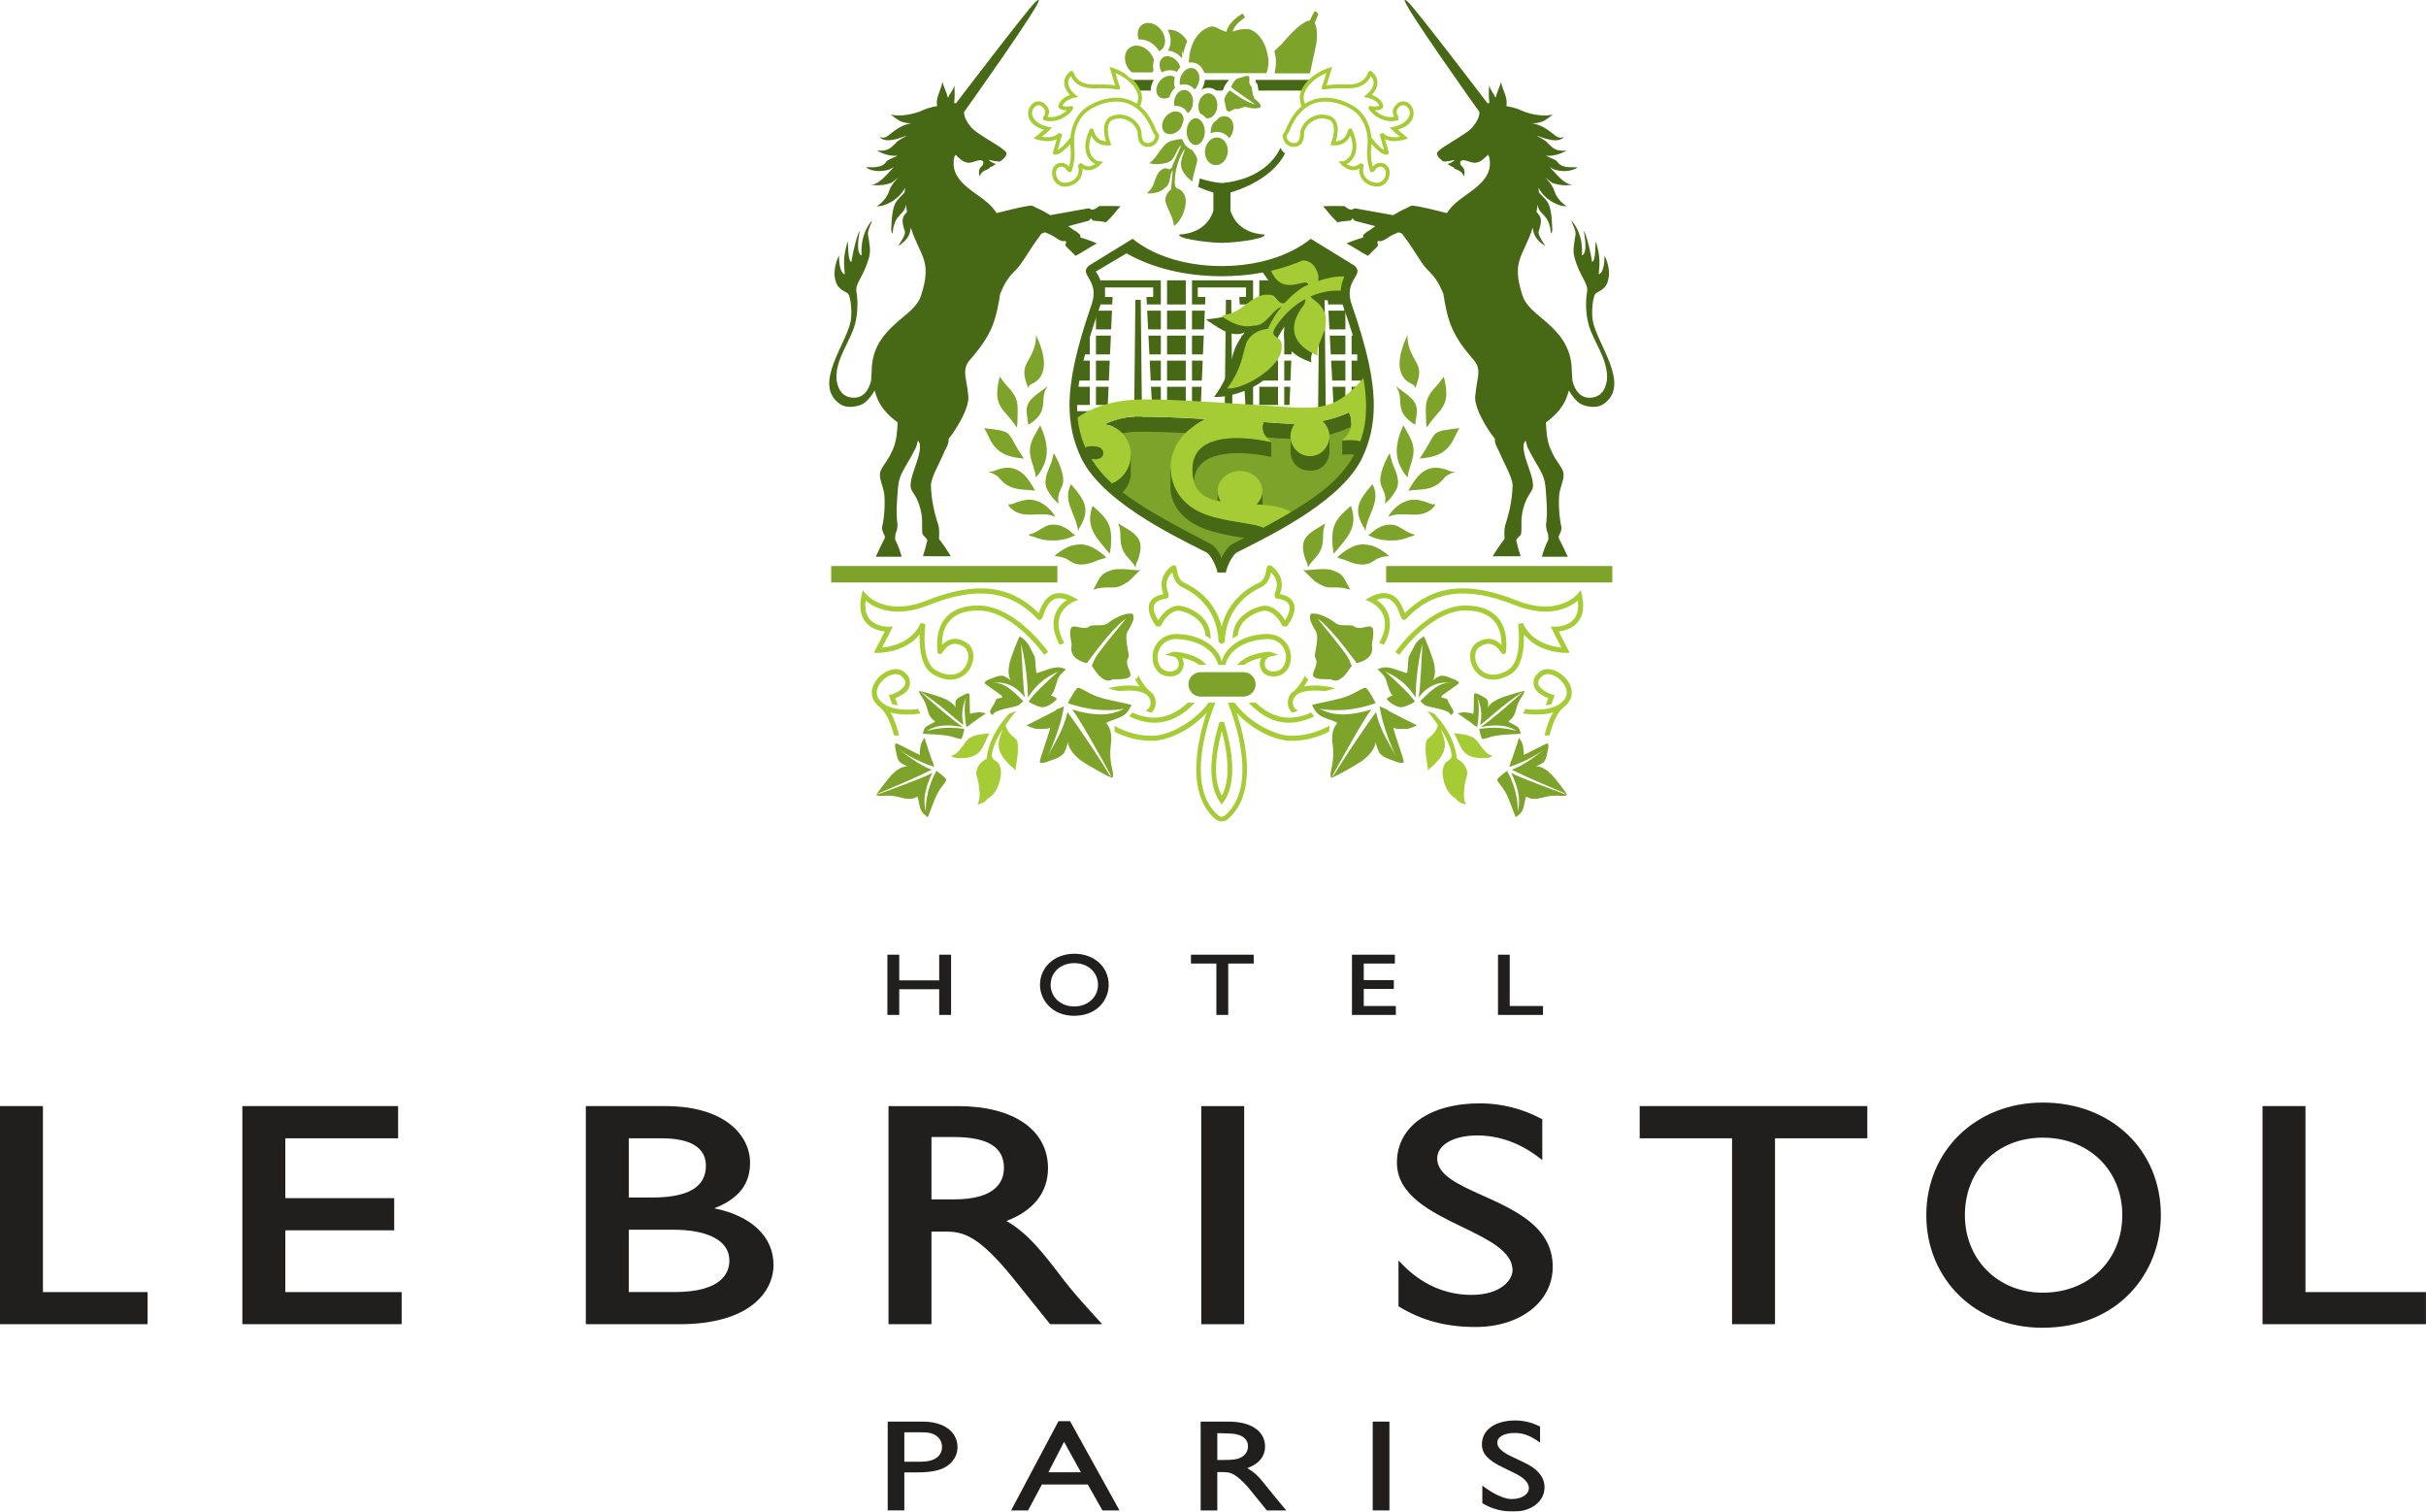 <?xml version="1.0" encoding="UTF-8" standalone="no"?>
<svg
   width="254.13pt"
   height="158.33pt"
   viewBox="0 0 254.13 158.33"
   version="1.1"
   id="svg1973"
   sodipodi:docname="LOGO.svg"
   inkscape:version="1.1.1 (3bf5ae0d25, 2021-09-20, custom)"
   xmlns:inkscape="http://www.inkscape.org/namespaces/inkscape"
   xmlns:sodipodi="http://sodipodi.sourceforge.net/DTD/sodipodi-0.dtd"
   xmlns="http://www.w3.org/2000/svg"
   xmlns:svg="http://www.w3.org/2000/svg">
  <sodipodi:namedview
     id="namedview1975"
     pagecolor="#505050"
     bordercolor="#ffffff"
     borderopacity="1"
     inkscape:pageshadow="0"
     inkscape:pageopacity="0"
     inkscape:pagecheckerboard="1"
     inkscape:document-units="pt"
     showgrid="false"
     inkscape:zoom="13.552119"
     inkscape:cx="178.45918"
     inkscape:cy="51.246599"
     inkscape:window-width="1366"
     inkscape:window-height="699"
     inkscape:window-x="0"
     inkscape:window-y="0"
     inkscape:window-maximized="1"
     inkscape:current-layer="svg1973" />
  <defs
     id="defs1648">
    <clipPath
       id="clip1">
      <path
         d="M 92 148 L 101 148 L 101 158.328 L 92 158.328 Z M 92 148 "
         id="path1630" />
    </clipPath>
    <clipPath
       id="clip2">
      <path
         d="M 105 148 L 118 148 L 118 158.328 L 105 158.328 Z M 105 148 "
         id="path1633" />
    </clipPath>
    <clipPath
       id="clip3">
      <path
         d="M 125 148 L 135 148 L 135 158.328 L 125 158.328 Z M 125 148 "
         id="path1636" />
    </clipPath>
    <clipPath
       id="clip4">
      <path
         d="M 143 148 L 146 148 L 146 158.328 L 143 158.328 Z M 143 148 "
         id="path1639" />
    </clipPath>
    <clipPath
       id="clip5">
      <path
         d="M 155 148 L 162 148 L 162 158.328 L 155 158.328 Z M 155 148 "
         id="path1642" />
    </clipPath>
    <clipPath
       id="clip6">
      <path
         d="M 237 115 L 254.129 115 L 254.129 139 L 237 139 Z M 237 115 "
         id="path1645" />
    </clipPath>
    <filter
       style="color-interpolation-filters:sRGB;"
       inkscape:label="Fade to Black or White"
       id="filter3109"
       x="0"
       y="0"
       width="1"
       height="1">
      <feColorMatrix
         values="0 0 0 0 1 0 0 0 0 1 0 0 0 0 1 0 0 0 1 0"
         id="feColorMatrix3107"
         result="fbSourceGraphic" />
      <feColorMatrix
         result="fbSourceGraphicAlpha"
         in="fbSourceGraphic"
         values="0 0 0 -1 0 0 0 0 -1 0 0 0 0 -1 0 0 0 0 1 0"
         id="feColorMatrix3129" />
      <feColorMatrix
         id="feColorMatrix3131"
         values="0 0 0 0 1 0 0 0 0 1 0 0 0 0 1 0 0 0 1 0"
         in="fbSourceGraphic" />
    </filter>
  </defs>
  <g
     id="surface1"
     style="filter:url(#filter3109)">
    <path
       style="fill:#7da32b;fill-opacity:1;fill-rule:nonzero;stroke:none"
       d="m 113.375,45.496 c 0,0 2.703,-1.512 13.453,-0.797 10.75,0.715 15.406,-0.508 15.406,-0.508 l 1.012,-1.277 c -0.008,-0.027 0.77,4.801 -4.922,9.109 -5.535,4.199 -8.629,4.75 -9.355,5.324 -0.441,0.344 -0.105,1.555 -1.164,0.863 -2.066,-1.355 -9.023,-5.75 -10.785,-6.691"
       id="path1650" />
    <path
       style="fill:#476814;fill-opacity:1;fill-rule:nonzero;stroke:none"
       d="m 134.605,16.066 c -0.234,-0.152 -0.383,-0.375 -0.469,-0.59 -0.332,0.75 -1.777,3.293 -6.137,3.699 -0.891,-0.082 -1.652,-0.262 -2.316,-0.488 -0.062,0.309 -0.121,0.621 -0.168,0.895 0.91,0.402 1.59,0.582 1.59,0.582 v 1.895 c -0.781,2.527 -3.52,2.496 -3.52,2.496 -0.48,0.336 2.312,0.836 4.414,0.883 2.098,-0.047 4.891,-0.547 4.414,-0.883 0,0 -2.742,0.031 -3.52,-2.496 v -1.895 c 0,0 4.273,-1.129 5.711,-4.098"
       id="path1652" />
    <path
       style="fill:#476814;fill-opacity:1;fill-rule:nonzero;stroke:none"
       d="m 137.48,8.371 h -5.953 c 0,0.145 0.019,0.289 0.148,0.387 0.062,0.023 0.09,0.406 0.16,0.727 h 4.676 c 0.32,-0.27 0.969,-1.113 0.969,-1.113"
       id="path1654" />
    <path
       style="fill:#476814;fill-opacity:1;fill-rule:nonzero;stroke:none"
       d="m 128.156,9.324 c 0.055,-0.246 0.34,-0.719 0.605,-0.953 h -10.414 c 0,0 0.656,0.805 0.867,1.113 h 8.82 c 0.043,-0.055 0.086,-0.117 0.129,-0.156 -0.004,0 -0.004,-0.004 -0.008,-0.004"
       id="path1656" />
    <path
       style="fill:#476814;fill-opacity:1;fill-rule:nonzero;stroke:none"
       d="m 140.969,29.367 h -26.184 c 0.57,0.715 0.277,1.492 -0.098,2.598 -3.469,10.281 -1.914,10.121 -2.168,12.547 1.148,-0.812 4.797,-2.117 7.184,-2.168 6.656,-0.137 16.687,1.379 19.121,1 0.539,-0.086 3.82,-1.145 4.301,-3.746 -0.254,-2.375 -0.633,-4.227 -1.879,-7.762 -0.387,-1.098 -0.844,-1.754 -0.277,-2.469"
       id="path1658" />
    <path
       style="fill:#476814;fill-opacity:1;fill-rule:nonzero;stroke:none"
       d="m 127.547,51.355 v 1.109 c 0.172,0.035 0.262,0.055 0.363,0.07 -0.141,-0.203 -0.227,-0.938 -0.363,-1.18"
       id="path1660" />
    <path
       style="fill:#476814;fill-opacity:1;fill-rule:nonzero;stroke:none"
       d="m 132.25,52.875 c 0.012,-0.07 0.008,-0.031 0,-1.449 h -0.113 c 0,0.008 0,0.012 0,0.02 0,0.508 -0.242,0.992 -0.629,1.383 0.246,0.016 0.5,0.035 0.75,0.055 L 132.25,52.875"
       id="path1662" />
    <path
       style="fill:#476814;fill-opacity:1;fill-rule:nonzero;stroke:none"
       d="m 126.055,48.398 c 1.875,-1.488 5.797,-0.793 6.562,-0.637 l 0.547,0.102 v -1.559 c 0,0 -0.719,-0.164 -0.719,-0.164 -0.766,-0.16 -4.695,-0.867 -6.59,0.645 -0.652,0.516 -1,1.258 -1.027,2.207 l -0.004,0.188 c 0,0.449 0.055,0.895 0.234,1.215 0.059,-0.844 0.395,-1.516 0.996,-1.996"
       id="path1664" />
    <path
       style="fill:#476814;fill-opacity:1;fill-rule:nonzero;stroke:none"
       d="m 142.805,46.258 c -0.379,-0.137 -0.742,-0.262 -1.246,-0.262 l -0.953,0.121 v 1.5 c 0,0 0.969,-0.059 1.449,0.008 0.477,0.066 0.461,-0.48 0.773,-1.359 l -0.023,-0.008"
       id="path1666" />
    <path
       style="fill:#476814;fill-opacity:1;fill-rule:nonzero;stroke:none"
       d="m 141.305,43.184 c -0.84,0.414 -1.883,0.723 -2.879,0.926 0.453,0.402 0.73,0.953 0.73,1.57 0,1.156 -0.797,2.004 -1.922,2.004 -0.941,0 -1.727,-0.574 -2.031,-1.723 0.016,0 0.027,0 0.039,0 -0.012,-0.098 -0.027,-0.191 -0.027,-0.289 0,-0.473 0.176,-0.914 0.457,-1.285 -0.957,0.004 -3.219,-0.176 -3.309,-0.184 -0.086,0.148 -0.102,0.25 -0.117,0.492 0,0 0,0.043 -0.004,0.082 0,0.367 0.152,0.727 0.422,1.023 0.254,0.02 0.926,0.121 2.531,0.16 v 1.609 c 0.238,1.273 1.094,1.727 2.121,1.727 1.074,0 1.805,-0.742 1.945,-1.824 v -1.945 c 0.652,-0.18 1.492,-0.449 2.109,-0.754 0.027,0.059 0.043,0.117 0.066,0.176 0.082,-0.234 0.129,-0.473 0.129,-0.723 0,-0.355 -0.086,-0.703 -0.262,-1.043"
       id="path1668" />
    <path
       style="fill:#476814;fill-opacity:1;fill-rule:nonzero;stroke:none"
       d="m 135.434,53.859 -2.855,1.543 -0.098,-0.059 c -0.488,-0.301 -1.496,-0.461 -2.52,-0.625 -1.141,-0.184 -2.434,-0.391 -3.68,-0.84 -1.941,-0.695 -3.645,-4.855 -3.645,-4.855 -0.035,2.102 -0.031,2.336 0.016,2.594 0.324,1.867 1.746,3.137 3.707,3.84 1.27,0.457 2.574,0.664 3.73,0.852 1.07,0.172 1.004,0.004 1.465,0.297 l 4.105,-2.539 h -0.332 l 0.332,-0.207 h -0.227"
       id="path1670" />
    <path
       style="fill:#476814;fill-opacity:1;fill-rule:nonzero;stroke:none"
       d="m 114.266,46.707 c -0.227,0.012 -0.969,0.184 -0.969,0.184 0,0 0.543,2.625 3.586,4.953 0.348,0.266 1.496,-0.816 1.57,-2.117 v -2.16 c 0,0 -3.301,-0.891 -4.188,-0.859"
       id="path1672" />
    <path
       style="fill:#476814;fill-opacity:1;fill-rule:nonzero;stroke:none"
       d="m 124.465,45.109 c 0.547,-0.445 1.145,-0.844 1.809,-1.215 -2.602,-0.148 -4.973,-0.27 -7.348,-0.246 -1.117,0.012 -2.203,0.305 -3.25,0.805 0.75,0.078 1.414,0.43 1.906,0.949 0.469,-0.105 0.945,-0.164 1.43,-0.172 1.734,-0.016 3.457,0.043 5.184,0.129 0.09,-0.082 0.176,-0.172 0.27,-0.25"
       id="path1674" />
    <path
       style="fill:none;stroke:#ffffff;stroke-width:6.513;stroke-linecap:butt;stroke-linejoin:miter;stroke-miterlimit:4;stroke-opacity:1"
       d="M 1219.258,1294.902 V 1147.675"
       transform="matrix(0.1,0,0,-0.1,0,158.33)"
       id="path1676" />
    <path
       style="fill:none;stroke:#ffffff;stroke-width:6.513;stroke-linecap:butt;stroke-linejoin:miter;stroke-miterlimit:4;stroke-opacity:1"
       d="M 1245.391,1293.573 V 1148.183"
       transform="matrix(0.1,0,0,-0.1,0,158.33)"
       id="path1678" />
    <path
       style="fill:none;stroke:#ffffff;stroke-width:6.513;stroke-linecap:butt;stroke-linejoin:miter;stroke-miterlimit:4;stroke-opacity:1"
       d="m 1144.805,1255.644 v -122.5"
       transform="matrix(0.1,0,0,-0.1,0,158.33)"
       id="path1680" />
    <path
       style="fill:none;stroke:#ffffff;stroke-width:6.513;stroke-linecap:butt;stroke-linejoin:miter;stroke-miterlimit:4;stroke-opacity:1"
       d="M 1315.898,1299.862 V 1148.534"
       transform="matrix(0.1,0,0,-0.1,0,158.33)"
       id="path1682" />
    <path
       style="fill:none;stroke:#ffffff;stroke-width:6.513;stroke-linecap:butt;stroke-linejoin:miter;stroke-miterlimit:4;stroke-opacity:1"
       d="M 1342.031,1293.027 V 1143.417"
       transform="matrix(0.1,0,0,-0.1,0,158.33)"
       id="path1684" />
    <path
       style="fill:none;stroke:#ffffff;stroke-width:6.513;stroke-linecap:butt;stroke-linejoin:miter;stroke-miterlimit:4;stroke-opacity:1"
       d="M 1412.578,1262.753 V 1161.152"
       transform="matrix(0.1,0,0,-0.1,0,158.33)"
       id="path1686" />
    <path
       style="fill:none;stroke:#ffffff;stroke-width:6.513;stroke-linecap:butt;stroke-linejoin:miter;stroke-miterlimit:4;stroke-opacity:1"
       d="M 1408.359,1261.152 H 1150.039"
       transform="matrix(0.1,0,0,-0.1,0,158.33)"
       id="path1688" />
    <path
       style="fill:none;stroke:#ffffff;stroke-width:6.513;stroke-linecap:butt;stroke-linejoin:miter;stroke-miterlimit:4;stroke-opacity:1"
       d="m 1418.438,1235.019 h -280"
       transform="matrix(0.1,0,0,-0.1,0,158.33)"
       id="path1690" />
    <path
       style="fill:none;stroke:#ffffff;stroke-width:6.513;stroke-linecap:butt;stroke-linejoin:miter;stroke-miterlimit:4;stroke-opacity:1"
       d="M 1421.758,1208.808 H 1128.398"
       transform="matrix(0.1,0,0,-0.1,0,158.33)"
       id="path1692" />
    <path
       style="fill:none;stroke:#ffffff;stroke-width:6.513;stroke-linecap:butt;stroke-linejoin:miter;stroke-miterlimit:4;stroke-opacity:1"
       d="M 1425.469,1181.425 H 1127.656"
       transform="matrix(0.1,0,0,-0.1,0,158.33)"
       id="path1694" />
    <path
       style="fill:none;stroke:#ffffff;stroke-width:6.513;stroke-linecap:butt;stroke-linejoin:miter;stroke-miterlimit:4;stroke-opacity:1"
       d="M 1425.469,1155.878 H 1127.656"
       transform="matrix(0.1,0,0,-0.1,0,158.33)"
       id="path1696" />
    <path
       style="fill:#a6cc35;fill-opacity:1;fill-rule:nonzero;stroke:none"
       d="m 147.297,10.668 c -0.219,-0.074 -0.77,-0.168 -1.254,0.551 -0.102,0.148 -0.152,0.312 -0.152,0.492 0,0.168 0.059,0.348 0.152,0.535 -0.922,0.137 -1.648,-0.336 -2.02,-0.684 0.324,-0.004 0.652,-0.078 0.793,-0.223 0.059,-0.066 0.09,-0.141 0.09,-0.215 0,-0.027 -0.004,-0.051 -0.004,-0.07 -0.164,-0.652 -0.793,-0.969 -1.199,-1.109 0.25,-0.27 0.582,-0.727 0.594,-1.27 0,-0.008 0,-0.016 0,-0.023 0,-0.434 -0.207,-0.828 -0.617,-1.176 l -0.094,-0.074 c 0,0 -0.219,0.035 -0.312,0.277 -0.129,0.344 -0.5,1.246 -2.324,1.172 -0.465,-0.023 -1.168,-0.02 -1.984,0.078 0.082,-0.238 0.191,-0.59 0.355,-1.156 l 0.117,-0.387 0.121,-0.379 -0.367,0.105 c -0.09,0.031 -2.285,0.711 -2.949,2.543 -0.215,0.594 0.004,1.23 0.105,1.469 -0.691,0.566 -1.25,1.402 -1.68,2.504 -0.012,0.016 -0.324,0.555 -0.324,0.555 l 0.004,0.062 c 0.039,0.395 0.336,1.141 1.207,1.141 0.297,0 0.539,-0.102 0.723,-0.301 0.293,-0.328 0.336,-0.832 0.336,-1.109 0,-0.062 -0.004,-0.109 -0.004,-0.141 0.137,-0.504 0.508,-0.953 1,-1.207 0.496,-0.258 1.047,-0.293 1.559,-0.102 0.207,0.074 0.352,0.215 0.441,0.414 0.328,0.73 -0.148,1.992 -0.152,2 l -0.098,0.262 0.273,0.02 c 1.172,0.066 1.621,-0.582 1.816,-1.047 0.168,0.461 0.23,0.848 0.23,1.168 0,0.453 -0.125,0.773 -0.27,0.996 -0.277,0.426 -0.672,0.562 -0.758,0.562 h -0.445 l 0.297,0.336 c 0.016,0.012 0.324,0.363 0.844,0.523 0.422,0.137 0.785,0.039 1.047,-0.094 0,0.039 -0.012,0.078 -0.012,0.117 0,0.465 0.164,1.012 0.707,1.391 0.422,0.293 1.391,0.668 2.059,-0.004 0.273,-0.277 0.398,-0.664 0.418,-0.918 0.051,-0.516 -0.164,-0.934 -0.559,-1.113 -0.375,-0.172 -0.832,-0.086 -1.102,0.203 -0.039,0.039 -0.074,0.078 -0.109,0.117 -0.09,-0.332 -0.188,-0.824 -0.188,-1.422 0,-0.188 0.012,-0.383 0.035,-0.586 0.012,-0.129 0.023,-0.258 0.027,-0.387 0.809,0.977 1.465,1.246 1.707,1.105 0.07,-0.047 0.109,-0.121 0.109,-0.191 0,-0.039 -0.008,-0.066 -0.023,-0.098 -0.031,-0.082 -0.207,-0.703 -0.379,-1.301 0.402,0.199 1.055,0.32 2.082,0.039 l 0.336,-0.129 c 0,0 -0.887,-0.734 -1.082,-0.906 1.402,-0.398 1.637,-1.238 1.66,-1.602 0,-0.031 0.004,-0.062 0.004,-0.094 0,-0.547 -0.328,-1.062 -0.789,-1.223 z m -3.352,7.293 c 0,-0.008 0.027,-0.098 0.254,-0.34 0.156,-0.16 0.422,-0.207 0.645,-0.109 0.23,0.105 0.348,0.359 0.32,0.711 -0.016,0.145 -0.09,0.453 -0.301,0.66 -0.48,0.484 -1.219,0.184 -1.543,-0.039 -0.805,-0.566 -0.461,-1.527 -0.441,-1.566 l -0.344,-0.211 c -0.019,0.02 -0.465,0.5 -1.066,0.312 -0.164,-0.055 -0.293,-0.133 -0.402,-0.199 0.23,-0.117 0.488,-0.312 0.684,-0.621 0.184,-0.273 0.336,-0.668 0.336,-1.215 0,-0.461 -0.113,-1.031 -0.422,-1.719 -0.062,-0.152 -0.172,-0.172 -0.227,-0.168 -0.164,0.008 -0.211,0.145 -0.262,0.301 -0.109,0.332 -0.336,0.988 -1.246,1.051 0.09,-0.289 0.199,-0.758 0.199,-1.227 0,-0.277 -0.039,-0.562 -0.152,-0.805 -0.133,-0.301 -0.355,-0.516 -0.664,-0.629 -0.621,-0.234 -1.289,-0.191 -1.887,0.117 -0.602,0.312 -1.055,0.867 -1.215,1.492 0,0 0.004,0.789 -0.234,1.055 -0.105,0.117 -0.246,0.168 -0.422,0.168 -0.613,0 -0.758,-0.52 -0.797,-0.711 0.059,-0.094 0.281,-0.48 0.281,-0.48 0.66,-1.715 1.656,-2.742 2.961,-3.051 1.695,-0.402 3.477,0.547 4.023,1.047 0.926,0.832 1.379,2.184 1.215,3.621 -0.164,1.477 0.332,2.633 0.332,2.633 0.008,0.02 0.375,-0.086 0.375,-0.078 z m 3.73,-6.004 c -0.262,1.215 -2.07,1.395 -2.07,1.395 0,0 0.211,0.352 1.055,0.965 -1.355,0.242 -1.75,-0.375 -1.766,-0.406 l -0.375,0.148 c 0.137,0.5 0.344,1.227 0.469,1.656 -0.27,-0.145 -0.738,-0.504 -1.332,-1.332 -0.098,-1.156 -0.578,-2.195 -1.355,-2.898 -0.625,-0.562 -2.523,-1.586 -4.398,-1.141 -0.434,0.102 -0.844,0.285 -1.219,0.527 -0.055,-0.156 -0.125,-0.402 -0.125,-0.664 0,-0.137 0.019,-0.277 0.07,-0.414 0.434,-1.207 1.68,-1.879 2.309,-2.145 v 0.012 c -0.113,0.355 -0.352,1.18 -0.449,1.348 -0.105,0.277 -0.012,0.395 0.195,0.367 0.93,-0.141 1.742,-0.145 2.254,-0.121 1.906,0.082 2.457,-0.836 2.66,-1.293 0.191,0.219 0.293,0.449 0.293,0.691 0,0.004 0,0.008 0,0.012 -0.012,0.652 -0.703,1.215 -0.707,1.219 l -0.348,0.277 0.438,0.082 c 0.008,0 0.973,0.195 1.207,0.836 -0.145,0.062 -0.523,0.121 -0.859,0.043 l -0.148,-0.031 -0.078,0.117 c -0.086,0.133 0.012,0.27 0.055,0.324 0.289,0.41 1.457,1.48 2.953,1.074 l 0.098,-0.031 v -0.328 c 0,0 -0.34,-0.398 -0.121,-0.805 0.199,-0.367 0.512,-0.48 0.781,-0.387 0.297,0.102 0.52,0.461 0.52,0.836 0,0.023 0,0.043 -0.004,0.066"
       id="path1698" />
    <path
       style="fill:#a6cc35;fill-opacity:1;fill-rule:nonzero;stroke:none"
       d="m 107.695,11.891 c 0,0.031 0.004,0.062 0.004,0.094 0.027,0.363 0.258,1.203 1.66,1.602 -0.195,0.172 -1.082,0.906 -1.082,0.906 l 0.336,0.129 c 1.027,0.281 1.68,0.16 2.082,-0.039 -0.172,0.598 -0.348,1.219 -0.379,1.301 -0.016,0.031 -0.023,0.059 -0.023,0.098 0,0.07 0.039,0.145 0.109,0.191 0.242,0.141 0.902,-0.129 1.707,-1.105 0.004,0.129 0.016,0.258 0.031,0.387 0.019,0.203 0.031,0.398 0.031,0.586 0,0.598 -0.098,1.09 -0.188,1.422 -0.035,-0.039 -0.07,-0.078 -0.109,-0.117 -0.27,-0.289 -0.727,-0.375 -1.102,-0.203 -0.398,0.18 -0.609,0.598 -0.559,1.113 0.019,0.254 0.145,0.641 0.418,0.918 0.672,0.672 1.637,0.297 2.059,0.004 0.543,-0.379 0.707,-0.926 0.707,-1.391 0,-0.039 -0.012,-0.078 -0.012,-0.117 0.262,0.133 0.625,0.23 1.047,0.094 0.52,-0.16 0.828,-0.512 0.844,-0.523 l 0.297,-0.336 h -0.445 c -0.086,0 -0.48,-0.137 -0.758,-0.562 -0.145,-0.223 -0.27,-0.543 -0.27,-0.996 0,-0.32 0.062,-0.707 0.23,-1.168 0.195,0.465 0.645,1.113 1.816,1.047 l 0.273,-0.02 -0.098,-0.262 c -0.004,-0.008 -0.48,-1.27 -0.152,-2 0.094,-0.199 0.234,-0.34 0.441,-0.414 0.512,-0.191 1.062,-0.156 1.559,0.102 0.492,0.254 0.859,0.703 1,1.207 0,0.031 -0.008,0.078 -0.008,0.141 0,0.277 0.047,0.781 0.34,1.109 0.184,0.199 0.426,0.301 0.723,0.301 0.871,0 1.168,-0.746 1.207,-1.141 l 0.004,-0.062 c 0,0 -0.316,-0.539 -0.324,-0.555 -0.43,-1.102 -0.992,-1.938 -1.68,-2.504 0.102,-0.238 0.32,-0.875 0.105,-1.469 -0.664,-1.832 -2.855,-2.512 -2.949,-2.543 l -0.367,-0.105 0.121,0.379 0.117,0.387 c 0.16,0.566 0.273,0.918 0.355,1.156 C 116,8.832 115.297,8.828 114.828,8.852 c -1.824,0.074 -2.191,-0.828 -2.32,-1.172 -0.094,-0.242 -0.312,-0.277 -0.312,-0.277 l -0.094,0.074 c -0.41,0.348 -0.621,0.742 -0.621,1.176 0,0.008 0,0.016 0,0.023 0.016,0.543 0.348,1 0.594,1.27 -0.402,0.141 -1.031,0.457 -1.195,1.109 0,0.02 -0.008,0.043 -0.008,0.07 0,0.074 0.031,0.148 0.094,0.215 0.141,0.145 0.469,0.219 0.793,0.223 -0.367,0.348 -1.098,0.82 -2.02,0.684 0.094,-0.188 0.152,-0.367 0.152,-0.535 0,-0.18 -0.051,-0.344 -0.152,-0.492 -0.484,-0.719 -1.035,-0.625 -1.254,-0.551 -0.461,0.16 -0.789,0.676 -0.789,1.223 z m 4.516,6.148 c 0,0 0.496,-1.156 0.332,-2.633 -0.164,-1.438 0.289,-2.789 1.211,-3.621 0.551,-0.5 2.332,-1.449 4.027,-1.047 1.305,0.309 2.297,1.336 2.961,3.051 0,0 0.223,0.387 0.281,0.48 -0.039,0.191 -0.184,0.711 -0.797,0.711 -0.176,0 -0.316,-0.051 -0.418,-0.168 -0.242,-0.266 -0.238,-1.055 -0.238,-1.055 -0.16,-0.625 -0.613,-1.18 -1.215,-1.492 -0.594,-0.309 -1.266,-0.352 -1.887,-0.117 -0.309,0.113 -0.531,0.328 -0.664,0.629 -0.113,0.242 -0.152,0.527 -0.152,0.805 0,0.469 0.109,0.938 0.199,1.227 -0.91,-0.062 -1.137,-0.719 -1.246,-1.051 -0.051,-0.156 -0.098,-0.293 -0.258,-0.301 -0.059,-0.004 -0.168,0.016 -0.234,0.168 -0.305,0.688 -0.418,1.258 -0.418,1.719 0,0.547 0.152,0.941 0.336,1.215 0.199,0.309 0.453,0.504 0.684,0.621 -0.109,0.066 -0.238,0.145 -0.402,0.199 -0.602,0.188 -1.047,-0.293 -1.066,-0.312 l -0.344,0.211 c 0.019,0.039 0.363,1 -0.441,1.566 -0.324,0.223 -1.062,0.523 -1.543,0.039 -0.211,-0.207 -0.285,-0.516 -0.301,-0.66 -0.027,-0.352 0.086,-0.605 0.32,-0.711 0.223,-0.098 0.488,-0.051 0.645,0.109 0.23,0.242 0.254,0.332 0.254,0.34 0,-0.008 0.367,0.098 0.375,0.078 z m -4.109,-6.148 c 0,-0.375 0.223,-0.734 0.52,-0.836 0.27,-0.094 0.582,0.02 0.781,0.387 0.219,0.406 -0.121,0.805 -0.121,0.805 v 0.328 l 0.098,0.031 c 1.492,0.406 2.664,-0.664 2.953,-1.074 0.043,-0.055 0.141,-0.191 0.055,-0.324 l -0.078,-0.117 -0.148,0.031 c -0.336,0.078 -0.715,0.02 -0.855,-0.043 0.23,-0.641 1.191,-0.836 1.203,-0.836 l 0.438,-0.082 -0.344,-0.277 c -0.008,-0.004 -0.699,-0.566 -0.711,-1.219 0,-0.004 0,-0.008 0,-0.012 0,-0.242 0.102,-0.473 0.293,-0.691 0.203,0.457 0.754,1.375 2.66,1.293 0.512,-0.023 1.324,-0.02 2.254,0.121 0.211,0.027 0.301,-0.09 0.191,-0.367 -0.094,-0.168 -0.336,-0.992 -0.441,-1.348 l -0.004,-0.012 c 0.629,0.266 1.875,0.938 2.309,2.145 0.051,0.137 0.074,0.277 0.074,0.414 0,0.262 -0.074,0.508 -0.129,0.664 -0.375,-0.242 -0.785,-0.426 -1.219,-0.527 -1.875,-0.445 -3.773,0.578 -4.398,1.141 -0.781,0.703 -1.258,1.742 -1.355,2.898 -0.594,0.828 -1.062,1.188 -1.332,1.332 0.125,-0.43 0.328,-1.156 0.469,-1.656 l -0.375,-0.148 c -0.016,0.031 -0.41,0.648 -1.766,0.406 0.844,-0.613 1.055,-0.965 1.055,-0.965 0,0 -1.809,-0.18 -2.07,-1.395 -0.004,-0.023 -0.004,-0.043 -0.004,-0.066"
       id="path1700" />
    <path
       style="fill:#a6cc35;fill-opacity:1;fill-rule:nonzero;stroke:none"
       d="m 132.93,66.41 c -0.043,0 -2.203,-0.148 -3.891,1.242 0,0.004 0,0.008 0,0.016 -0.145,0.121 -0.281,0.262 -0.426,0.414 -0.051,0.062 -0.23,0.312 -0.277,0.371 -0.355,0.586 -0.402,1.062 -0.402,1.191 h 0.426 c 0.008,-0.023 0.019,-0.07 0.019,-0.07 0,-0.004 0,-0.012 0,-0.012 0.816,-2.652 4.359,-2.633 4.523,-2.629 1.285,0.113 1.777,1.062 1.805,1.84 0.023,0.656 -0.285,1.41 -1.023,1.535 -0.645,0.105 -1.082,-0.125 -1.18,-0.602 -0.074,-0.371 0.105,-0.828 0.5,-0.922 l 0.91,-0.207 -0.875,-0.305 c -0.16,-0.051 -2.488,0.164 -3.441,1.371 h 0.754 c 0.504,-0.391 1.219,-0.621 1.777,-0.738 -0.105,0.203 -0.164,0.422 -0.164,0.637 0,0.09 0.008,0.18 0.027,0.262 0.113,0.582 0.645,1.199 1.773,1.016 0.898,-0.141 1.504,-0.992 1.469,-2.062 -0.039,-1.066 -0.766,-2.211 -2.305,-2.348"
       id="path1702" />
    <path
       style="fill:#a6cc35;fill-opacity:1;fill-rule:nonzero;stroke:none"
       d="m 135.52,63.18 c -0.195,-0.496 -0.688,-0.805 -1.441,-0.945 0.004,-0.008 0.016,-0.039 0.016,-0.039 0.07,-0.219 0.18,-0.555 0.18,-0.957 0,-0.578 -0.223,-1.285 -1.098,-1.984 l -0.281,-0.047 c -0.16,0.062 -0.195,0.215 -0.238,0.453 -0.07,0.395 -0.207,1.129 -0.801,1.391 -0.883,0.398 -3.176,1.68 -3.887,4.594 -0.707,-2.914 -3,-4.195 -3.887,-4.594 -0.602,-0.262 -0.73,-0.996 -0.801,-1.391 -0.043,-0.238 -0.07,-0.391 -0.242,-0.453 l -0.277,0.047 c -0.871,0.699 -1.094,1.406 -1.094,1.984 0,0.402 0.109,0.738 0.184,0.957 0,0 0.004,0.031 0.008,0.039 -0.746,0.141 -1.25,0.449 -1.445,0.945 -0.055,0.164 -0.086,0.332 -0.086,0.508 0,0.93 0.793,1.91 0.828,1.957 l 0.445,-0.062 c 0.008,-0.02 0.637,-1.496 1.805,-1.621 0.164,-0.016 1.398,0.223 2.207,1.098 0.402,0.434 0.625,0.957 0.684,1.547 0.145,0.078 0.332,0.18 0.523,0.305 0.008,-0.855 -0.262,-1.609 -0.836,-2.223 -0.902,-0.961 -2.262,-1.285 -2.629,-1.25 -1.055,0.113 -1.719,1.008 -2.023,1.539 -0.23,-0.355 -0.484,-0.852 -0.484,-1.285 0,-0.109 0.019,-0.227 0.059,-0.324 0.141,-0.348 0.555,-0.57 1.238,-0.66 0.098,-0.012 0.176,-0.066 0.227,-0.145 0.039,-0.059 0.059,-0.121 0.059,-0.184 0,-0.102 -0.043,-0.215 -0.086,-0.352 -0.07,-0.211 -0.156,-0.484 -0.156,-0.797 0,-0.387 0.152,-0.824 0.613,-1.285 0.102,0.484 0.32,1.254 1.074,1.586 0.949,0.422 3.648,1.965 3.77,5.711 0.141,0.074 0.258,0.152 0.316,0.281 0.059,-0.125 0.191,-0.203 0.332,-0.273 0.109,-3.75 2.824,-5.297 3.77,-5.719 0.754,-0.332 0.977,-1.102 1.078,-1.586 0.457,0.461 0.605,0.898 0.605,1.285 0,0.312 -0.086,0.586 -0.156,0.797 -0.039,0.137 -0.078,0.25 -0.078,0.352 0,0.062 0.016,0.125 0.051,0.184 0.047,0.078 0.133,0.133 0.238,0.145 0.676,0.09 1.098,0.312 1.23,0.66 0.039,0.098 0.059,0.215 0.059,0.324 0,0.434 -0.254,0.93 -0.477,1.285 -0.309,-0.531 -0.977,-1.426 -2.027,-1.539 -0.367,-0.035 -1.727,0.289 -2.629,1.25 -0.562,0.605 -0.84,1.34 -0.844,2.184 0.211,-0.129 0.391,-0.234 0.539,-0.301 0.059,-0.578 0.273,-1.086 0.676,-1.512 0.816,-0.875 2.039,-1.113 2.191,-1.098 1.184,0.125 1.809,1.602 1.812,1.621 l 0.441,0.062 c 0.043,-0.047 0.84,-1.027 0.84,-1.957 0,-0.176 -0.031,-0.344 -0.094,-0.508"
       id="path1704" />
    <path
       style="fill:#a6cc35;fill-opacity:1;fill-rule:nonzero;stroke:none"
       d="m 111.484,67.336 c -0.578,-1.043 -0.734,-1.973 -0.477,-2.754 0.359,-1.082 1.43,-1.543 1.438,-1.547 l 0.5,-0.207 -0.473,-0.266 c -0.816,-0.441 -1.531,-0.551 -2.133,-0.324 -0.941,0.359 -1.32,1.41 -1.527,1.984 -2.965,-2.957 -6.602,-3.367 -11.738,-1.324 -4.293,1.715 -6.277,-0.578 -6.355,-0.672 l -0.348,-0.41 -0.117,0.516 c -0.086,0.395 -0.133,0.762 -0.133,1.102 0,0.707 0.191,1.289 0.57,1.746 0.59,0.703 1.465,0.902 1.988,0.965 -0.258,0.5 -1.141,2.234 -1.141,2.234 l 0.426,0.008 c 0.125,0 2.84,0.008 4.371,-1.949 -0.004,0.121 -0.008,0.246 -0.008,0.383 0,1.324 0.238,3.137 1.441,3.832 1.891,1.094 3.242,0.352 3.828,-0.609 0.543,-0.887 0.551,-2.156 -0.367,-2.746 -0.918,-0.586 -1.816,-0.492 -2.539,0.246 0,-0.023 -0.008,-0.043 -0.008,-0.07 0,-0.695 0.125,-1.727 0.828,-2.484 0.625,-0.684 1.602,-1.035 2.91,-1.043 3.402,-0.027 6.422,3.91 6.957,4.645 l 0.43,-0.297 c -0.527,-0.742 -3.715,-4.902 -7.395,-4.871 -1.453,0.012 -2.563,0.418 -3.285,1.211 -1.113,1.211 -0.977,2.914 -0.93,3.477 l 0.016,0.273 0.145,0.109 c 0.137,0.059 0.258,0.012 0.359,-0.148 0.625,-0.957 1.371,-1.16 2.227,-0.605 0.641,0.414 0.605,1.375 0.207,2.035 -0.488,0.797 -1.562,1.324 -3.125,0.422 -1.637,-0.949 -1.09,-4.785 -1.078,-4.816 l -0.5,-0.141 c -0.879,2.051 -3.102,2.5 -4.043,2.594 0.277,-0.543 1.125,-2.203 1.125,-2.203 l -0.445,0.012 c -0.016,0 -1.305,0.035 -1.988,-0.797 -0.301,-0.367 -0.453,-0.836 -0.453,-1.418 0,-0.156 0.016,-0.332 0.039,-0.512 0.809,0.676 2.93,1.93 6.582,0.473 5.051,-2.008 8.574,-1.562 11.422,1.445 l 0.102,0.109 0.16,-0.027 c 0.184,-0.035 0.242,-0.191 0.352,-0.504 0.176,-0.488 0.5,-1.41 1.223,-1.68 0.348,-0.133 0.766,-0.086 1.246,0.098 -0.422,0.281 -0.988,0.781 -1.258,1.582 -0.102,0.301 -0.148,0.617 -0.148,0.949 0,0.676 0.215,1.414 0.641,2.191"
       id="path1706" />
    <path
       style="fill:#a6cc35;fill-opacity:1;fill-rule:nonzero;stroke:none"
       d="m 93.281,74.621 c 0.852,0.254 1.922,0.285 3.148,0.117 -0.082,-0.125 -0.156,-0.281 -0.227,-0.477 l -0.035,0.008 c -0.727,0.082 -1.391,0.09 -1.977,0.016 0,-0.004 0,-0.012 0,-0.012 -0.16,-0.012 -0.371,-0.047 -0.598,-0.113 0,0.004 0,0.004 0,0.004 -0.02,-0.008 -0.035,-0.016 -0.051,-0.016 -0.031,-0.012 -0.074,-0.02 -0.109,-0.031 -0.219,-0.062 -0.426,-0.145 -0.613,-0.246 -0.129,-0.066 -0.238,-0.141 -0.344,-0.219 0,-0.004 -0.008,-0.004 -0.008,-0.012 -0.402,-0.309 -0.621,-0.68 -0.621,-1.094 0,-0.02 0,-0.039 0,-0.062 0.039,-0.758 0.742,-1.461 1.383,-1.738 0.227,-0.094 0.785,-0.281 1.176,0.055 0.293,0.258 0.438,0.5 0.438,0.719 0,0.027 0,0.062 -0.008,0.094 -0.113,0.551 -1.207,1.164 -1.723,1.172 l 0.086,0.277 c 0,0 0.125,0.34 0.25,0.691 0.148,0.039 0.371,0.098 0.598,0.121 -0.09,-0.254 -0.203,-0.562 -0.266,-0.75 0.371,-0.152 1.074,-0.453 1.379,-0.973 0.352,-0.605 0.035,-1.246 0.035,-1.246 l -0.008,0.008 c -0.105,-0.172 -0.25,-0.34 -0.441,-0.508 -0.43,-0.371 -1.051,-0.426 -1.723,-0.141 -0.805,0.344 -1.652,1.211 -1.699,2.199 -0.023,0.457 0.125,1.086 0.871,1.629 0.707,0.594 1.16,1.797 1.449,2.941 0.18,0 0.359,0.004 0.539,0.004 -0.203,-0.828 -0.484,-1.711 -0.902,-2.418"
       id="path1708" />
    <path
       style="fill:#a6cc35;fill-opacity:1;fill-rule:nonzero;stroke:none"
       d="m 119.16,70.988 c -0.051,0.07 -0.145,0.117 -0.254,0.16 0.145,0.262 0.293,0.52 0.461,0.758 -0.801,-0.168 -1.969,-0.156 -3.293,0.184 0.312,0.109 0.711,0.215 1.133,0.309 1.203,-0.156 2.141,-0.02 2.594,0.184 0.645,0.285 0.816,0.855 0.699,1.289 -0.051,0.199 -0.238,0.43 -0.512,0.586 0.195,0.07 0.422,0.141 0.625,0.199 0.191,-0.188 0.332,-0.41 0.398,-0.652 0.238,-0.871 -0.336,-1.422 -0.336,-1.422 -0.625,-0.453 -1.113,-1.188 -1.488,-1.961 0.039,0.141 0.043,0.266 -0.027,0.367"
       id="path1710" />
    <path
       style="fill:#a6cc35;fill-opacity:1;fill-rule:nonzero;stroke:none"
       d="m 128.219,75.613 c 0.387,1.262 0.867,3.148 0.867,4.957 0,1.43 -0.305,2.574 -0.902,3.406 l -0.195,0.285 -0.207,-0.285 C 127.199,83.145 126.895,82 126.895,80.57 c 0,-1.809 0.461,-3.695 0.855,-4.957 z m -0.23,0.961 c -0.312,1.152 -0.605,2.602 -0.605,3.996 0,1.137 0.215,2.055 0.605,2.77 0.395,-0.715 0.598,-1.633 0.598,-2.77 0,-1.395 -0.285,-2.844 -0.598,-3.996"
       id="path1712" />
    <path
       style="fill:#a6cc35;fill-opacity:1;fill-rule:nonzero;stroke:none"
       d="m 105.961,80.305 c 0.121,0.109 0.34,0.172 0.398,0.469 0.129,-1.074 0.41,-2.195 0.207,-3.105 -0.109,-0.492 -0.918,-0.531 -1.223,-1.73 0.309,-0.418 0.738,-1.066 1.129,-1.465 l -0.734,0.262 c -2.348,2.465 -2.375,4.734 -2.375,4.734 -0.574,0.281 -1.062,0.84 -1.094,1.461 0.016,0.641 0.242,0.547 0.344,2.078 0.051,0.43 -0.055,1.043 -0.238,1.273 0.461,-0.141 0.719,-0.16 1.145,-0.68 1.062,-0.523 1.559,-2.535 1.238,-3.273 -0.227,-0.922 -1.105,-0.473 -0.785,-1.648 0.164,-0.715 0.543,-1.508 1.066,-2.305 -0.449,1.27 -0.98,2.211 0.922,3.93"
       id="path1714" />
    <path
       style="fill:#a6cc35;fill-opacity:1;fill-rule:nonzero;stroke:none"
       d="m 101.605,77.281 c 0.684,-0.441 1.922,-0.434 2.051,-0.465 -0.789,1.285 -0.668,2.707 -3.301,2.59 -0.141,-0.008 -0.641,-0.07 -0.723,-0.23 0.98,-0.27 1.289,-1.453 1.973,-1.895"
       id="path1716" />
    <path
       style="fill:#a6cc35;fill-opacity:1;fill-rule:nonzero;stroke:none"
       d="m 135.242,77.07 c -1.641,-0.016 -4.016,-1.27 -5.453,-2.902 C 129.637,74 129.488,73.805 129.344,73.602 h -0.723 c 0.711,1.758 3.207,8.77 -0.301,11.812 -0.207,0.172 -0.504,0.172 -0.695,0 -3.52,-3.039 -1.02,-10.055 -0.312,-11.812 h -0.723 c -0.141,0.203 -0.293,0.398 -0.445,0.566 -1.441,1.633 -3.766,2.887 -5.414,2.902 -1.391,0.012 -2.711,-0.336 -3.996,-1.043 0.023,0.184 0.031,0.379 0.023,0.621 1.273,0.656 2.59,0.957 3.977,0.949 1.75,-0.023 4.105,-1.238 5.664,-2.93 -0.496,1.473 -1.086,3.707 -1.086,5.895 0,1.984 0.484,3.926 1.984,5.219 0.387,0.34 0.957,0.34 1.348,0 3.141,-2.723 1.832,-8.293 0.898,-11.105 1.559,1.688 3.926,2.902 5.68,2.922 1.398,0.008 2.727,-0.305 4.02,-0.977 -0.004,-0.238 0.008,-0.438 0.031,-0.617 -1.301,0.715 -2.637,1.074 -4.031,1.066"
       id="path1718" />
    <path
       style="fill:#a6cc35;fill-opacity:1;fill-rule:nonzero;stroke:none"
       d="m 120.543,75.156 c -0.27,-0.02 -0.547,-0.074 -0.812,-0.137 -0.418,-0.078 -0.805,-0.246 -1.059,-0.375 0,0 -0.008,0.004 -0.012,0.004 -0.012,-0.008 -0.023,-0.02 -0.035,-0.023 -0.109,0.16 -0.223,0.301 -0.348,0.406 0.719,0.344 1.461,0.586 2.223,0.652 1.703,0.148 3.266,-0.578 4.672,-2.082 h -0.746 c -1.199,1.125 -2.492,1.676 -3.883,1.555"
       id="path1720" />
    <path
       style="fill:#a6cc35;fill-opacity:1;fill-rule:nonzero;stroke:none"
       d="m 123.035,66.41 c 0.043,0 2.203,-0.148 3.895,1.242 0,0.004 0,0.008 0,0.016 0.141,0.121 0.277,0.262 0.422,0.414 0.051,0.062 0.23,0.312 0.281,0.371 0.355,0.586 0.398,1.062 0.398,1.191 h -0.426 c -0.004,-0.023 -0.019,-0.07 -0.019,-0.07 0,-0.004 0,-0.012 0,-0.012 -0.816,-2.652 -4.359,-2.633 -4.523,-2.629 -1.285,0.113 -1.773,1.062 -1.805,1.84 -0.023,0.656 0.289,1.41 1.023,1.535 0.645,0.105 1.082,-0.125 1.18,-0.602 0.074,-0.371 -0.105,-0.828 -0.5,-0.922 l -0.91,-0.207 0.875,-0.305 c 0.164,-0.051 2.492,0.164 3.441,1.371 h -0.75 c -0.508,-0.391 -1.223,-0.621 -1.781,-0.738 0.105,0.203 0.164,0.422 0.164,0.637 0,0.09 -0.008,0.18 -0.027,0.262 -0.113,0.582 -0.645,1.199 -1.773,1.016 -0.898,-0.141 -1.504,-0.992 -1.469,-2.062 0.039,-1.066 0.766,-2.211 2.305,-2.348"
       id="path1722" />
    <path
       style="fill:#a6cc35;fill-opacity:1;fill-rule:nonzero;stroke:none"
       d="m 144.961,67.551 c 0.43,-0.777 0.641,-1.516 0.641,-2.191 0,-0.332 -0.047,-0.648 -0.148,-0.949 -0.27,-0.801 -0.836,-1.301 -1.254,-1.582 0.477,-0.184 0.895,-0.23 1.242,-0.098 0.723,0.27 1.047,1.191 1.223,1.68 0.109,0.312 0.168,0.469 0.352,0.504 l 0.164,0.027 0.102,-0.109 c 2.848,-3.008 6.367,-3.453 11.418,-1.445 3.652,1.457 5.773,0.203 6.582,-0.473 0.023,0.18 0.035,0.355 0.035,0.512 0,0.582 -0.148,1.051 -0.449,1.418 -0.684,0.832 -1.973,0.797 -1.988,0.797 l -0.445,-0.012 c 0,0 0.848,1.66 1.125,2.203 -0.941,-0.094 -3.164,-0.543 -4.039,-2.594 l -0.5,0.141 c 0.008,0.031 0.555,3.867 -1.082,4.816 -1.559,0.902 -2.637,0.375 -3.125,-0.422 -0.398,-0.66 -0.43,-1.621 0.207,-2.035 0.859,-0.555 1.602,-0.352 2.227,0.605 0.105,0.16 0.223,0.207 0.359,0.148 l 0.148,-0.109 0.016,-0.273 c 0.043,-0.562 0.184,-2.266 -0.93,-3.477 -0.727,-0.793 -1.832,-1.199 -3.289,-1.211 -3.68,-0.031 -6.867,4.129 -7.395,4.871 l 0.434,0.297 c 0.531,-0.734 3.551,-4.672 6.957,-4.645 1.305,0.008 2.281,0.359 2.906,1.043 0.703,0.758 0.828,1.789 0.828,2.484 0,0.027 -0.008,0.047 -0.008,0.07 -0.723,-0.738 -1.621,-0.832 -2.535,-0.246 -0.922,0.59 -0.914,1.859 -0.371,2.746 0.586,0.961 1.941,1.703 3.832,0.609 1.203,-0.695 1.438,-2.508 1.438,-3.832 0,-0.137 0,-0.262 -0.004,-0.383 1.527,1.957 4.242,1.949 4.371,1.949 l 0.422,-0.008 c 0,0 -0.883,-1.734 -1.141,-2.234 0.523,-0.062 1.398,-0.262 1.988,-0.965 0.379,-0.457 0.57,-1.039 0.57,-1.746 0,-0.34 -0.047,-0.707 -0.133,-1.102 l -0.117,-0.516 -0.348,0.41 c -0.078,0.094 -2.059,2.387 -6.355,0.672 -5.133,-2.043 -8.773,-1.633 -11.734,1.324 -0.211,-0.574 -0.59,-1.625 -1.527,-1.984 -0.609,-0.227 -1.32,-0.117 -2.137,0.324 l -0.473,0.266 0.5,0.207 c 0.008,0.004 1.078,0.465 1.438,1.547 0.258,0.781 0.102,1.711 -0.477,2.754"
       id="path1724" />
    <path
       style="fill:#a6cc35;fill-opacity:1;fill-rule:nonzero;stroke:none"
       d="m 162.688,74.621 c -0.855,0.254 -1.926,0.285 -3.152,0.117 0.082,-0.125 0.156,-0.281 0.227,-0.477 l 0.035,0.008 c 0.727,0.082 1.391,0.09 1.977,0.016 0,-0.004 0,-0.012 0,-0.012 0.164,-0.012 0.371,-0.047 0.602,-0.113 0,0.004 0,0.004 0,0.004 0.016,-0.008 0.031,-0.016 0.047,-0.016 0.031,-0.012 0.07,-0.02 0.109,-0.031 0.223,-0.062 0.43,-0.145 0.617,-0.246 0.125,-0.066 0.234,-0.141 0.336,-0.219 0.004,-0.004 0.008,-0.004 0.012,-0.012 0.406,-0.309 0.621,-0.68 0.621,-1.094 0,-0.02 0,-0.039 0,-0.062 -0.039,-0.758 -0.738,-1.461 -1.383,-1.738 -0.223,-0.094 -0.785,-0.281 -1.172,0.055 -0.297,0.258 -0.445,0.5 -0.445,0.719 0,0.027 0.008,0.062 0.012,0.094 0.113,0.551 1.211,1.164 1.727,1.172 l -0.09,0.277 c 0,0 -0.125,0.34 -0.246,0.691 -0.152,0.039 -0.375,0.098 -0.602,0.121 0.094,-0.254 0.199,-0.562 0.266,-0.75 -0.367,-0.152 -1.074,-0.453 -1.379,-0.973 -0.352,-0.605 -0.035,-1.246 -0.035,-1.246 l 0.008,0.008 c 0.109,-0.172 0.25,-0.34 0.441,-0.508 0.43,-0.371 1.051,-0.426 1.723,-0.141 0.805,0.344 1.656,1.211 1.699,2.199 0.023,0.457 -0.121,1.086 -0.871,1.629 -0.707,0.594 -1.16,1.797 -1.449,2.941 -0.18,0 -0.359,0.004 -0.539,0.004 0.203,-0.828 0.484,-1.711 0.906,-2.418"
       id="path1726" />
    <path
       style="fill:#a6cc35;fill-opacity:1;fill-rule:nonzero;stroke:none"
       d="m 136.805,70.988 c 0.051,0.07 0.148,0.117 0.258,0.16 -0.148,0.262 -0.297,0.52 -0.465,0.758 0.801,-0.168 1.969,-0.156 3.297,0.184 -0.316,0.109 -0.715,0.215 -1.137,0.309 -1.203,-0.156 -2.141,-0.02 -2.594,0.184 -0.645,0.285 -0.82,0.855 -0.699,1.289 0.051,0.199 0.238,0.43 0.516,0.586 -0.199,0.07 -0.426,0.141 -0.629,0.199 -0.191,-0.188 -0.332,-0.41 -0.398,-0.652 -0.238,-0.871 0.336,-1.422 0.336,-1.422 0.629,-0.453 1.113,-1.188 1.488,-1.961 -0.039,0.141 -0.043,0.266 0.027,0.367"
       id="path1728" />
    <path
       style="fill:#a6cc35;fill-opacity:1;fill-rule:nonzero;stroke:none"
       d="m 150.008,80.305 c -0.125,0.109 -0.34,0.172 -0.402,0.469 -0.129,-1.074 -0.41,-2.195 -0.207,-3.105 0.109,-0.492 0.918,-0.531 1.223,-1.73 -0.309,-0.418 -0.738,-1.066 -1.129,-1.465 l 0.734,0.262 c 2.348,2.465 2.379,4.734 2.379,4.734 0.57,0.281 1.059,0.84 1.09,1.461 -0.012,0.641 -0.242,0.547 -0.344,2.078 -0.047,0.43 0.055,1.043 0.238,1.273 -0.461,-0.141 -0.719,-0.16 -1.145,-0.68 -1.062,-0.523 -1.559,-2.535 -1.238,-3.273 0.227,-0.922 1.105,-0.473 0.785,-1.648 -0.164,-0.715 -0.539,-1.508 -1.066,-2.305 0.453,1.27 0.98,2.211 -0.918,3.93"
       id="path1730" />
    <path
       style="fill:#a6cc35;fill-opacity:1;fill-rule:nonzero;stroke:none"
       d="m 154.359,77.281 c -0.684,-0.441 -1.922,-0.434 -2.051,-0.465 0.789,1.285 0.668,2.707 3.301,2.59 0.141,-0.008 0.641,-0.07 0.727,-0.23 -0.984,-0.27 -1.289,-1.453 -1.977,-1.895"
       id="path1732" />
    <path
       style="fill:#a6cc35;fill-opacity:1;fill-rule:nonzero;stroke:none"
       d="m 135.422,75.156 c 0.27,-0.02 0.547,-0.074 0.812,-0.137 0.418,-0.078 0.805,-0.246 1.059,-0.375 0.004,0 0.008,0.004 0.012,0.004 0.012,-0.008 0.023,-0.02 0.039,-0.023 0.105,0.16 0.219,0.301 0.344,0.406 -0.719,0.344 -1.465,0.586 -2.223,0.652 -1.703,0.148 -3.266,-0.578 -4.672,-2.082 h 0.746 c 1.199,1.125 2.496,1.676 3.883,1.555"
       id="path1734" />
    <path
       style="fill:#7da32b;fill-opacity:1;fill-rule:nonzero;stroke:none"
       d="m 130.781,3.059 c -0.891,-0.094 -1.668,0.262 -1.668,0.262 0.117,-0.395 0.441,-0.906 1.273,-1.465 0.019,-0.176 -0.227,-0.438 -0.227,-0.438 -1.156,0.695 -1.57,1.383 -1.691,1.922 l -0.613,-0.227 c -0.312,-0.176 -0.723,-0.418 -1.031,-0.328 -2.395,0.711 -2.305,3.918 -2.289,3.941 0,0 0.355,-0.125 0.406,0.07 0.348,-0.168 0.566,0.867 1.547,0.867 2.301,0 6.152,0 6.152,0 0.203,-0.254 0.246,-1.191 0.246,-1.191 -0.16,-2.379 -1.492,-3.352 -2.105,-3.414"
       id="path1736" />
    <path
       style="fill:#7da32b;fill-opacity:1;fill-rule:nonzero;stroke:none"
       d="m 138.098,1.492 c -0.043,-0.137 -0.332,-0.328 -0.332,-0.328 -0.152,0.059 -0.484,0.824 -0.547,0.977 -0.418,0.051 -1.281,0.477 -2.934,2.445 l -0.605,0.582 c 0,0 -0.078,0.078 -0.188,0.18 0.039,0.266 0.172,0.531 0.168,1.152 -0.008,0.621 -0.156,1.184 -0.156,1.184 0.754,0 3.293,0 3.715,0 0.145,-0.676 0.602,-2.801 0.609,-2.801 0.07,-0.277 0.125,-0.73 0.125,-1.191 0,-0.496 -0.062,-1 -0.238,-1.293 l 0.383,-0.906"
       id="path1738" />
    <path
       style="fill:#7da32b;fill-opacity:1;fill-rule:nonzero;stroke:none"
       d="m 125.758,13.488 c -0.555,0.52 -0.688,0.641 -0.945,1.031 -0.371,1.34 0.727,1.57 0.586,2.398 -0.09,0.512 -0.473,1.586 -0.5,2.113 -1.746,-1.395 -1.16,-2.246 -0.785,-3.34 l -0.066,-0.02 c -0.621,0.895 -0.984,2.305 -0.992,3.387 -0.019,0.977 0.539,0.5 0.906,1.168 0.656,0.828 -0.094,2.922 -0.996,3.445 -0.023,-0.805 -0.641,-1.707 -0.867,-2.5 -0.109,-0.496 0.172,-1.016 0.57,-1.344 l 0.156,-1.637 0.012,-0.355 c -0.379,0.496 -0.148,1.426 -0.773,1.816 -0.523,0.523 -1.129,0.594 -1.863,0.625 -0.062,-0.016 0.102,-0.188 0.152,-0.246 0.766,-0.656 0.527,-1.992 1.609,-2.398 0.293,-0.055 0.547,0.25 0.77,-0.059 l 0.957,-2.227 -0.047,-0.082 c -0.688,0.875 -0.5,1.723 -1.871,1.883 -0.703,0.125 -1.031,0 -1.402,-0.047 1.047,-0.68 1.309,-2.266 2.695,-2.426 0.488,-0.164 1.184,0.023 1.516,-0.453 0.363,-0.566 1.301,-1.359 1.402,-1.465"
       id="path1740" />
    <path
       style="fill:#7da32b;fill-opacity:1;fill-rule:nonzero;stroke:none"
       d="m 108.531,35.098 c 2.094,4.469 -0.426,5.051 -0.621,5.207 -0.141,0.109 -0.207,0.34 -0.227,0.34 -0.137,-0.605 -0.441,-1.098 -0.371,-1.809 0.047,-0.539 0.348,-0.98 0.586,-1.418 0.395,-0.727 0.633,-1.383 0.633,-2.32"
       id="path1742" />
    <path
       style="fill:#7da32b;fill-opacity:1;fill-rule:nonzero;stroke:none"
       d="m 104.723,39.461 c 0.195,0.223 0.387,0.527 0.578,0.75 1.535,1.578 1.297,2.109 1.285,3.832 0,0.41 -0.082,0.762 -0.082,0.742 -1.285,-2.062 -2.625,-2.027 -1.781,-5.324"
       id="path1744" />
    <path
       style="fill:#7da32b;fill-opacity:1;fill-rule:nonzero;stroke:none"
       d="m 109.727,40.453 c 0.055,0 -0.336,0.414 -0.402,1.074 -0.086,0.996 0.066,1.781 -1.254,2.738 -0.07,0.055 -0.324,0.215 -0.363,0.215 -0.031,-0.586 -0.211,-0.977 -0.152,-1.707 0.137,-1.086 1.449,-1.68 2.172,-2.32"
       id="path1746" />
    <path
       style="fill:#7da32b;fill-opacity:1;fill-rule:nonzero;stroke:none"
       d="m 108.965,44.551 c 0.102,0.242 0.199,0.484 0.301,0.727 0.402,1.113 0.598,2.301 0.07,3.445 -0.504,1.109 -0.824,1.18 -0.824,1.312 -0.078,-0.852 -0.43,-1.484 -0.574,-2.273 -0.25,-1.34 0.496,-2.211 1.027,-3.211"
       id="path1748" />
    <path
       style="fill:#7da32b;fill-opacity:1;fill-rule:nonzero;stroke:none"
       d="m 103.082,44.844 c 3.012,0.348 2.379,0.332 3.609,2.324 0.188,0.293 0.375,0.578 0.566,0.871 -1.758,-0.172 -2.883,-0.562 -3.648,-2.199 -0.117,-0.262 -0.395,-0.832 -0.527,-0.996"
       id="path1750" />
    <path
       style="fill:#7da32b;fill-opacity:1;fill-rule:nonzero;stroke:none"
       d="m 110.383,47.477 c 0.035,0 1.031,1.703 0.992,2.879 -0.023,0.867 -0.715,1.145 -0.484,2.383 -0.078,0 -0.727,-0.582 -1.211,-1.492 -0.449,-0.977 0.133,-1.969 0.461,-2.82 0.082,-0.316 0.16,-0.637 0.242,-0.949"
       id="path1752" />
    <path
       style="fill:#7da32b;fill-opacity:1;fill-rule:nonzero;stroke:none"
       d="m 108.062,50.758 c 0.129,0.211 0.254,0.426 0.383,0.633 -0.816,-0.102 -1.844,-0.066 -2.555,-0.383 -0.688,-0.297 -0.824,-0.516 -1.348,-1.082 -0.469,-0.367 -1.02,-0.496 -1.02,-0.516 0.016,-0.02 0.316,0.023 0.566,-0.059 2.273,-1.043 3.336,0.406 3.973,1.406"
       id="path1754" />
    <path
       style="fill:#7da32b;fill-opacity:1;fill-rule:nonzero;stroke:none"
       d="m 112.195,50.715 c 0.188,0.223 0.371,0.453 0.559,0.676 0.973,1.211 1.297,2.113 0.496,3.594 -0.059,0.109 -0.254,0.383 -0.266,0.539 0,0.02 0,0.039 0,0.059 -0.012,0 -0.031,0 -0.051,0 -0.223,-1.742 -1.68,-3.121 -0.738,-4.867"
       id="path1756" />
    <path
       style="fill:#7da32b;fill-opacity:1;fill-rule:nonzero;stroke:none"
       d="m 107.551,52.352 c 0.934,-0.129 1.945,0.402 2.672,1.285 0.113,0.152 0.219,0.312 0.324,0.473 -0.019,0 -0.035,0 -0.055,0 -1.488,-0.652 -3.18,0.359 -4.52,-0.801 -0.133,-0.117 -0.348,-0.32 -0.348,-0.504 0.109,0 0.047,0.055 0.34,0 0.289,-0.051 0.648,-0.32 1.586,-0.453"
       id="path1758" />
    <path
       style="fill:#7da32b;fill-opacity:1;fill-rule:nonzero;stroke:none"
       d="m 114.453,52.988 c 1.699,1.445 2.055,2.098 1.922,4.191 -0.012,0.211 -0.125,0.848 -0.125,0.824 -1.277,-1.582 -2.645,-2.676 -1.797,-5.016"
       id="path1760" />
    <path
       style="fill:#7da32b;fill-opacity:1;fill-rule:nonzero;stroke:none"
       d="m 117.121,54.812 c 0.234,0.137 0.461,0.281 0.695,0.422 1.566,0.906 2.02,1.57 1.383,3.422 -0.051,0.137 -0.191,0.25 -0.246,0.781 -0.305,-0.617 -0.961,-1.07 -1.266,-1.684 -0.566,-1.16 -0.09,-1.883 -0.566,-2.941"
       id="path1762" />
    <path
       style="fill:#7da32b;fill-opacity:1;fill-rule:nonzero;stroke:none"
       d="m 110.086,54.961 c 0.75,-0.066 1.508,0.184 2.352,0.965 0.082,0.074 0.125,0.062 0.246,0.09 -1.191,0.715 -3.082,0.797 -4.367,0.219 -0.117,-0.055 -0.555,-0.082 -0.555,-0.25 0.859,-0.113 1.578,-0.957 2.324,-1.023"
       id="path1764" />
    <path
       style="fill:#7da32b;fill-opacity:1;fill-rule:nonzero;stroke:none"
       d="m 115.84,58.328 c 0.141,0.129 -0.664,0.273 -0.805,0.344 -0.68,0.301 -1.633,0.641 -2.441,0.355 -0.711,-0.246 -0.703,-0.66 -2.109,-0.789 -0.055,-0.008 1.07,-0.996 2.043,-1.141 0.457,-0.066 1.469,-0.406 3.312,1.23"
       id="path1766" />
    <path
       style="fill:#7da32b;fill-opacity:1;fill-rule:nonzero;stroke:none"
       d="m 116.617,59.664 c 0.855,-0.145 1.844,0.031 2.598,0.07 0.074,-0.02 0.152,-0.039 0.227,-0.059 0,0.059 -0.258,0.242 -0.258,0.301 -0.406,0.348 -0.551,0.566 -0.953,0.914 -1.348,0.879 -1.371,0.578 -2.645,0.66 -0.41,0.031 -0.578,0.09 -0.852,0.156 -0.168,0.047 -0.266,0.141 -0.117,-0.113 0.707,-1.25 0.617,-1.504 2,-1.93"
       id="path1768" />
    <path
       style="fill:#7da32b;fill-opacity:1;fill-rule:nonzero;stroke:none"
       d="m 110.762,59.289 v 1.723 H 87.07 v -1.723 h 23.691"
       id="path1770" />
    <path
       style="fill:#7da32b;fill-opacity:1;fill-rule:nonzero;stroke:none"
       d="m 147.434,35.098 c -2.094,4.469 0.426,5.051 0.621,5.207 0.141,0.109 0.207,0.34 0.227,0.34 0.137,-0.605 0.445,-1.098 0.371,-1.809 -0.047,-0.539 -0.348,-0.98 -0.586,-1.418 -0.395,-0.727 -0.633,-1.383 -0.633,-2.32"
       id="path1772" />
    <path
       style="fill:#7da32b;fill-opacity:1;fill-rule:nonzero;stroke:none"
       d="m 151.242,39.461 c -0.195,0.223 -0.387,0.527 -0.578,0.75 -1.531,1.578 -1.297,2.109 -1.285,3.832 0,0.41 0.086,0.762 0.086,0.742 1.281,-2.062 2.621,-2.027 1.777,-5.324"
       id="path1774" />
    <path
       style="fill:#7da32b;fill-opacity:1;fill-rule:nonzero;stroke:none"
       d="m 146.238,40.453 c -0.055,0 0.336,0.414 0.402,1.074 0.086,0.996 -0.066,1.781 1.254,2.738 0.07,0.055 0.324,0.215 0.363,0.215 0.031,-0.586 0.215,-0.977 0.152,-1.707 -0.137,-1.086 -1.449,-1.68 -2.172,-2.32"
       id="path1776" />
    <path
       style="fill:#7da32b;fill-opacity:1;fill-rule:nonzero;stroke:none"
       d="m 147,44.551 c -0.102,0.242 -0.195,0.484 -0.297,0.727 -0.402,1.113 -0.602,2.301 -0.074,3.445 0.508,1.109 0.824,1.18 0.824,1.312 0.078,-0.852 0.43,-1.484 0.574,-2.273 0.25,-1.34 -0.496,-2.211 -1.027,-3.211"
       id="path1778" />
    <path
       style="fill:#7da32b;fill-opacity:1;fill-rule:nonzero;stroke:none"
       d="m 152.887,44.844 c -3.016,0.348 -2.379,0.332 -3.613,2.324 -0.184,0.293 -0.379,0.578 -0.562,0.871 1.754,-0.172 2.879,-0.562 3.645,-2.199 0.117,-0.262 0.398,-0.832 0.531,-0.996"
       id="path1780" />
    <path
       style="fill:#7da32b;fill-opacity:1;fill-rule:nonzero;stroke:none"
       d="m 145.582,47.477 c -0.035,0 -1.031,1.703 -0.992,2.879 0.023,0.867 0.715,1.145 0.484,2.383 0.078,0 0.727,-0.582 1.211,-1.492 0.445,-0.977 -0.133,-1.969 -0.461,-2.82 -0.082,-0.316 -0.16,-0.637 -0.242,-0.949"
       id="path1782" />
    <path
       style="fill:#7da32b;fill-opacity:1;fill-rule:nonzero;stroke:none"
       d="m 147.902,50.758 c -0.129,0.211 -0.254,0.426 -0.383,0.633 0.816,-0.102 1.848,-0.066 2.559,-0.383 0.68,-0.297 0.82,-0.516 1.344,-1.082 0.469,-0.367 1.02,-0.496 1.02,-0.516 -0.016,-0.02 -0.316,0.023 -0.562,-0.059 -2.277,-1.043 -3.34,0.406 -3.977,1.406"
       id="path1784" />
    <path
       style="fill:#7da32b;fill-opacity:1;fill-rule:nonzero;stroke:none"
       d="m 143.77,50.715 c -0.188,0.223 -0.375,0.453 -0.559,0.676 -0.969,1.211 -1.297,2.113 -0.496,3.594 0.059,0.109 0.254,0.383 0.266,0.539 0,0.02 0,0.039 0,0.059 0.016,0 0.031,0 0.051,0 0.223,-1.742 1.684,-3.121 0.738,-4.867"
       id="path1786" />
    <path
       style="fill:#7da32b;fill-opacity:1;fill-rule:nonzero;stroke:none"
       d="m 148.418,52.352 c -0.938,-0.129 -1.949,0.402 -2.676,1.285 -0.109,0.152 -0.219,0.312 -0.324,0.473 0.019,0 0.035,0 0.055,0 1.488,-0.652 3.18,0.359 4.52,-0.801 0.133,-0.117 0.348,-0.32 0.348,-0.504 -0.109,0 -0.043,0.055 -0.336,0 -0.293,-0.051 -0.652,-0.32 -1.586,-0.453"
       id="path1788" />
    <path
       style="fill:#7da32b;fill-opacity:1;fill-rule:nonzero;stroke:none"
       d="m 141.512,52.988 c -1.699,1.445 -2.055,2.098 -1.922,4.191 0.012,0.211 0.125,0.848 0.125,0.824 1.277,-1.582 2.645,-2.676 1.797,-5.016"
       id="path1790" />
    <path
       style="fill:#7da32b;fill-opacity:1;fill-rule:nonzero;stroke:none"
       d="m 138.848,54.812 c -0.238,0.137 -0.465,0.281 -0.699,0.422 -1.566,0.906 -2.02,1.57 -1.379,3.422 0.047,0.137 0.191,0.25 0.246,0.781 0.301,-0.617 0.957,-1.07 1.258,-1.684 0.574,-1.16 0.094,-1.883 0.574,-2.941"
       id="path1792" />
    <path
       style="fill:#7da32b;fill-opacity:1;fill-rule:nonzero;stroke:none"
       d="m 145.879,54.961 c -0.75,-0.066 -1.508,0.184 -2.352,0.965 -0.082,0.074 -0.125,0.062 -0.246,0.09 1.191,0.715 3.082,0.797 4.367,0.219 0.117,-0.055 0.555,-0.082 0.555,-0.25 -0.855,-0.113 -1.578,-0.957 -2.324,-1.023"
       id="path1794" />
    <path
       style="fill:#7da32b;fill-opacity:1;fill-rule:nonzero;stroke:none"
       d="m 140.129,58.328 c -0.145,0.129 0.66,0.273 0.801,0.344 0.684,0.301 1.633,0.641 2.441,0.355 0.711,-0.246 0.703,-0.66 2.109,-0.789 0.055,-0.008 -1.07,-0.996 -2.043,-1.141 -0.457,-0.066 -1.469,-0.406 -3.309,1.23"
       id="path1796" />
    <path
       style="fill:#7da32b;fill-opacity:1;fill-rule:nonzero;stroke:none"
       d="m 139.348,59.664 c -0.855,-0.145 -1.844,0.031 -2.594,0.07 -0.078,-0.02 -0.156,-0.039 -0.234,-0.059 0,0.059 0.262,0.242 0.262,0.301 0.406,0.348 0.551,0.566 0.953,0.914 1.348,0.879 1.371,0.578 2.645,0.66 0.414,0.031 0.582,0.09 0.852,0.156 0.164,0.047 0.266,0.141 0.121,-0.113 -0.711,-1.25 -0.621,-1.504 -2.004,-1.93"
       id="path1798" />
    <path
       style="fill:#7da32b;fill-opacity:1;fill-rule:nonzero;stroke:none"
       d="m 145.203,59.289 v 1.723 h 23.691 v -1.723 h -23.691"
       id="path1800" />
    <path
       style="fill:#7da32b;fill-opacity:1;fill-rule:nonzero;stroke:none"
       d="m 116.539,71.164 c -1.168,0.676 -2.129,-1.594 -2.34,-1.574 0.215,-0.082 -2.344,-0.223 -1.941,-2.023 0.027,-0.117 -0.355,-1.508 -0.004,-1.855 0.352,-0.355 1.32,0.43 1.977,-0.176 0.867,-0.125 1.363,0.113 1.934,-0.344 0.723,-0.578 1.957,-1.074 2.484,-0.891 l 0.004,-0.004 c 0,0.004 0,0.008 0.004,0.008 0,0 0.004,0 0.008,0 l -0.004,0.008 c 0.27,0.484 -0.117,1.074 -0.566,1.883 -0.355,0.645 0.297,2.516 0.105,2.676 -0.48,0.754 0.449,1.57 0.172,1.98 -0.289,0.414 -1.727,0.254 -1.832,0.312"
       id="path1802" />
    <path
       style="fill:#7da32b;fill-opacity:1;fill-rule:nonzero;stroke:none"
       d="m 116.551,81.441 c 0.203,-0.688 -0.449,-1.414 -0.184,-3.445 0.23,-1.773 -0.484,-2.109 -0.473,-2.293 0.984,-0.504 1.883,-0.457 2.426,-1.473 0.066,-0.121 0.207,-0.387 0.215,-0.391 -0.57,-0.184 -2.559,-0.504 -3.555,-0.863 -1.25,-0.449 -1.93,-1.145 -2.184,-0.859 -0.332,0.379 -0.812,1.281 -0.992,1.641 -0.125,0.242 -1.027,0.414 -1.273,0.68 -0.066,0.07 -3.012,1.543 -3.012,1.543 0,0 0.781,0.355 1.051,0.363 1.191,0.016 0.984,0.012 1.426,-0.105 0.059,0.172 -1.195,3.535 -1.074,3.609 0.223,0.152 0.559,0.02 0.762,-0.055 0.438,-0.176 1.324,-0.395 1.672,-0.809 0.188,-0.074 0.496,-1.09 0.508,-1.273 0.016,0 -0.055,0.914 1.516,2.055 0.332,0.23 3.105,1.867 3.172,1.676"
       id="path1804" />
    <path
       style="fill:#7da32b;fill-opacity:1;fill-rule:nonzero;stroke:none"
       d="m 106.848,66.668 c 0.453,0.293 0.793,0.613 1,1.078 0.18,0.344 0.367,0.688 0.547,1.035 0.059,0.176 0.105,1.625 0.191,1.727 0.824,-0.211 1.949,-0.84 2.758,-0.52 0.094,0.039 0.305,0.113 0.316,0.113 -0.078,0.129 -0.844,0.656 -0.926,1.273 -0.039,0.055 -0.422,1.551 -0.707,1.441 -0.289,-0.113 0.668,0.234 0.668,0.383 0,0.156 -0.973,0.957 -1.586,0.875 -0.344,-0.047 -0.695,-0.246 -1.008,-0.375 -0.191,-0.078 -0.219,-0.094 -0.379,-0.262 -0.004,0.008 -0.27,-0.336 -0.273,-0.328 -0.004,-0.004 0.004,0.004 0,0 -0.148,0.27 -0.539,0.617 -0.777,0.773 -0.359,0.223 -2.586,0.41 -2.664,1.023 0.004,-0.043 -0.449,-0.113 -0.234,-0.566 0.305,-0.539 0.512,-0.828 0.562,-1.039 0.055,-0.246 0.754,-0.102 0.633,-0.371 -0.047,-0.133 -1.867,-1.289 -1.836,-1.395 0.062,-0.203 0.328,-0.301 0.477,-0.363 0.34,-0.117 0.965,-0.449 1.371,-0.387 0.148,-0.055 0.812,0.387 0.91,0.484 0,-0.004 -0.473,-0.504 -0.098,-1.98 0.086,-0.312 0.938,-2.703 1.055,-2.621"
       id="path1806" />
    <path
       style="fill:#7da32b;fill-opacity:1;fill-rule:nonzero;stroke:none"
       d="m 96.273,72.391 c 0.016,0.406 0.598,0.766 0.879,1.93 0.242,1.02 0.773,1.152 0.805,1.258 -0.516,0.367 -1.109,0.414 -1.234,1.035 -0.008,0.07 -0.043,0.234 -0.051,0.238 0.41,0.055 1.758,0.07 2.477,0.188 0.902,0.152 1.492,0.488 1.59,0.305 0.121,-0.227 0.238,-0.77 0.281,-1.012 0.019,-0.145 0.559,-0.316 0.664,-0.488 0.027,-0.047 1.594,-1.129 1.594,-1.129 0,0 -0.582,-0.133 -0.758,-0.109 -0.77,0.086 -0.633,0.07 -0.891,0.176 -0.074,-0.09 -0.012,-2.098 -0.105,-2.129 -0.176,-0.07 -0.363,0.035 -0.48,0.09 -0.238,0.141 -0.758,0.336 -0.895,0.602 -0.102,0.055 -0.074,0.656 -0.043,0.766 -0.012,0 -0.164,-0.523 -1.422,-1.035 -0.27,-0.105 -2.418,-0.797 -2.41,-0.684"
       id="path1808" />
    <path
       style="fill:#7da32b;fill-opacity:1;fill-rule:nonzero;stroke:none"
       d="m 125.77,70.406 h 4.488 c 0.703,0 1.273,0.574 1.273,1.277 0,0.707 -0.57,1.281 -1.273,1.281 h -4.488 c -0.707,0 -1.277,-0.574 -1.277,-1.281 0,-0.703 0.57,-1.277 1.277,-1.277"
       id="path1810" />
    <path
       style="fill:#7da32b;fill-opacity:1;fill-rule:nonzero;stroke:none"
       d="m 139.43,71.164 c 1.164,0.676 2.125,-1.594 2.336,-1.574 -0.215,-0.082 2.344,-0.223 1.941,-2.023 -0.027,-0.117 0.355,-1.508 0.004,-1.855 -0.352,-0.355 -1.32,0.43 -1.98,-0.176 -0.863,-0.125 -1.359,0.113 -1.93,-0.344 -0.723,-0.578 -1.957,-1.074 -2.484,-0.891 l -0.004,-0.004 c 0,0.004 0,0.008 0,0.008 0,0 -0.008,0 -0.012,0 l 0.004,0.008 c -0.27,0.484 0.121,1.074 0.566,1.883 0.355,0.645 -0.297,2.516 -0.102,2.676 0.477,0.754 -0.453,1.57 -0.176,1.98 0.289,0.414 1.727,0.254 1.836,0.312"
       id="path1812" />
    <path
       style="fill:#7da32b;fill-opacity:1;fill-rule:nonzero;stroke:none"
       d="m 139.414,81.441 c -0.199,-0.688 0.449,-1.414 0.184,-3.445 -0.23,-1.773 0.484,-2.109 0.473,-2.293 -0.984,-0.504 -1.883,-0.457 -2.426,-1.473 -0.062,-0.121 -0.207,-0.387 -0.215,-0.391 0.574,-0.184 2.559,-0.504 3.551,-0.863 1.254,-0.449 1.934,-1.145 2.188,-0.859 0.332,0.379 0.812,1.281 0.996,1.641 0.121,0.242 1.023,0.414 1.27,0.68 0.07,0.07 3.012,1.543 3.012,1.543 0,0 -0.781,0.355 -1.051,0.363 -1.188,0.016 -0.984,0.012 -1.426,-0.105 -0.059,0.172 1.195,3.535 1.074,3.609 -0.223,0.152 -0.559,0.02 -0.762,-0.055 -0.438,-0.176 -1.324,-0.395 -1.672,-0.809 -0.188,-0.074 -0.496,-1.09 -0.508,-1.273 -0.012,0 0.059,0.914 -1.512,2.055 -0.336,0.23 -3.109,1.867 -3.176,1.676"
       id="path1814" />
    <path
       style="fill:#7da32b;fill-opacity:1;fill-rule:nonzero;stroke:none"
       d="m 149.117,66.668 c -0.453,0.293 -0.793,0.613 -1,1.078 -0.18,0.344 -0.367,0.688 -0.547,1.035 -0.059,0.176 -0.105,1.625 -0.191,1.727 -0.824,-0.211 -1.949,-0.84 -2.758,-0.52 -0.094,0.039 -0.305,0.113 -0.316,0.113 0.078,0.129 0.844,0.656 0.926,1.273 0.039,0.055 0.426,1.551 0.707,1.441 0.289,-0.113 -0.668,0.234 -0.668,0.383 0,0.156 0.973,0.957 1.586,0.875 0.344,-0.047 0.699,-0.246 1.012,-0.375 0.188,-0.078 0.215,-0.094 0.375,-0.262 0.004,0.008 0.27,-0.336 0.273,-0.328 0.004,-0.004 -0.004,0.004 0,0 0.148,0.27 0.539,0.617 0.777,0.773 0.359,0.223 2.59,0.41 2.664,1.023 -0.004,-0.043 0.449,-0.113 0.234,-0.566 -0.305,-0.539 -0.512,-0.828 -0.559,-1.039 -0.059,-0.246 -0.754,-0.102 -0.637,-0.371 0.047,-0.133 1.867,-1.289 1.84,-1.395 -0.066,-0.203 -0.328,-0.301 -0.48,-0.363 -0.34,-0.117 -0.965,-0.449 -1.371,-0.387 -0.145,-0.055 -0.812,0.387 -0.906,0.484 -0.004,-0.004 0.469,-0.504 0.094,-1.98 -0.086,-0.312 -0.934,-2.703 -1.055,-2.621"
       id="path1816" />
    <path
       style="fill:#7da32b;fill-opacity:1;fill-rule:nonzero;stroke:none"
       d="m 159.691,72.391 c -0.016,0.406 -0.598,0.766 -0.879,1.93 -0.242,1.02 -0.773,1.152 -0.805,1.258 0.516,0.367 1.109,0.414 1.234,1.035 0.012,0.07 0.043,0.234 0.051,0.238 -0.406,0.055 -1.758,0.07 -2.477,0.188 -0.902,0.152 -1.492,0.488 -1.59,0.305 -0.121,-0.227 -0.238,-0.77 -0.277,-1.012 -0.023,-0.145 -0.562,-0.316 -0.668,-0.488 -0.023,-0.047 -1.594,-1.129 -1.594,-1.129 0,0 0.582,-0.133 0.758,-0.109 0.77,0.086 0.633,0.07 0.891,0.176 0.078,-0.09 0.016,-2.098 0.105,-2.129 0.176,-0.07 0.363,0.035 0.48,0.09 0.238,0.141 0.758,0.336 0.895,0.602 0.102,0.055 0.074,0.656 0.043,0.766 0.012,0 0.164,-0.523 1.422,-1.035 0.27,-0.105 2.418,-0.797 2.41,-0.684"
       id="path1818" />
    <path
       style="fill:#7da32b;fill-opacity:1;fill-rule:nonzero;stroke:none"
       d="m 164.141,83.293 c -0.48,0.227 -1.09,-0.172 -2.551,0.25 -1.277,0.363 -1.602,-0.117 -1.734,-0.09 -0.262,0.777 -0.125,1.43 -0.812,1.941 -0.078,0.059 -0.258,0.195 -0.262,0.203 -0.203,-0.398 -0.652,-1.82 -1.027,-2.508 -0.473,-0.875 -1.059,-1.297 -0.875,-1.512 0.242,-0.285 0.848,-0.742 1.094,-0.914 0.164,-0.117 0.188,-0.797 0.355,-1.008 0.043,-0.059 0.797,-2.383 0.797,-2.383 0,0 0.352,0.535 0.387,0.73 0.145,0.871 0.117,0.723 0.082,1.059 0.129,0.023 2.457,-1.27 2.523,-1.191 0.137,0.145 0.074,0.41 0.047,0.566 -0.082,0.34 -0.145,1.016 -0.406,1.316 -0.031,0.148 -0.75,0.48 -0.879,0.52 0,0.008 0.66,-0.145 1.672,0.875 0.215,0.227 1.719,2.078 1.59,2.145"
       id="path1820" />
    <path
       style="fill:#7da32b;fill-opacity:1;fill-rule:nonzero;stroke:none"
       d="m 91.824,83.293 c 0.48,0.227 1.09,-0.172 2.551,0.25 1.281,0.363 1.602,-0.117 1.738,-0.09 0.258,0.777 0.125,1.43 0.809,1.941 0.082,0.059 0.258,0.195 0.262,0.203 0.203,-0.398 0.652,-1.82 1.031,-2.508 0.469,-0.875 1.059,-1.297 0.871,-1.512 -0.242,-0.285 -0.848,-0.742 -1.094,-0.914 -0.16,-0.117 -0.188,-0.797 -0.355,-1.008 -0.043,-0.059 -0.797,-2.383 -0.797,-2.383 0,0 -0.352,0.535 -0.383,0.73 -0.148,0.871 -0.121,0.723 -0.082,1.059 -0.133,0.023 -2.457,-1.27 -2.531,-1.191 -0.133,0.145 -0.07,0.41 -0.043,0.566 0.082,0.34 0.145,1.016 0.406,1.316 0.031,0.148 0.75,0.48 0.883,0.52 -0.004,0.008 -0.664,-0.145 -1.676,0.875 -0.211,0.227 -1.715,2.078 -1.59,2.145"
       id="path1822" />
    <path
       style="fill:#7da32b;fill-opacity:1;fill-rule:nonzero;stroke:none"
       d="m 128.727,9.566 c -0.496,0.551 -0.551,0.977 -0.406,1.215 0.035,0.055 0.07,0.82 0.312,0.934 0.23,0.109 0.582,-0.465 1.012,-0.285 0.449,-0.105 0.66,-0.316 1.016,-0.195 0.461,0.156 1.156,0.168 1.387,-0.02 h 0.004 c 0,0 0,0 0,-0.004 0.055,-0.301 -0.238,-0.52 -0.598,-0.84 -0.289,-0.254 -0.277,-1.312 -0.398,-1.359 -0.367,-0.285 -0.047,-0.871 -0.254,-1.023 -0.207,-0.148 -0.898,0.191 -0.965,0.188 -0.363,-0.012 -0.766,0.543 -0.855,0.953 0.121,0.145 0.398,0.332 0.684,0.527 0.797,0.543 1.824,1.293 1.824,1.293 0,0 -0.844,-0.203 -2.008,-1.016 -0.312,-0.215 -0.508,-0.344 -0.625,-0.438 -0.066,0.039 -0.066,-0.008 -0.129,0.07"
       id="path1824" />
    <path
       style="fill:#7da32b;fill-opacity:1;fill-rule:nonzero;stroke:none"
       d="m 124.125,6.316 c 0.109,-0.832 0.312,-1.488 0.559,-2 -0.074,-0.156 -0.164,-0.312 -0.273,-0.465 -0.762,-1.004 -2.051,-1.328 -2.879,-0.723 -0.832,0.605 -0.895,1.922 -0.141,2.926 0.145,0.184 0.305,0.312 0.477,0.453 0,0 2.273,-0.164 2.258,-0.191"
       id="path1826" />
    <path
       style="fill:none;stroke:#ffffff;stroke-width:5.815;stroke-linecap:butt;stroke-linejoin:miter;stroke-miterlimit:4;stroke-opacity:1"
       d="m 1241.25,1520.136 c 1.094,8.32 3.125,14.883 5.586,20 -0.742,1.562 -1.641,3.125 -2.734,4.649 -7.617,10.039 -20.508,13.281 -28.789,7.226 -8.32,-6.055 -8.945,-19.219 -1.406,-29.258 1.445,-1.836 3.047,-3.125 4.766,-4.531 0,0 22.734,1.641 22.578,1.914 z m 0,0"
       transform="matrix(0.1,0,0,-0.1,0,158.33)"
       id="path1828" />
    <path
       style="fill:#7da32b;fill-opacity:1;fill-rule:nonzero;stroke:none"
       d="m 123.617,6.336 c 0.52,0.715 0.48,1.637 -0.094,2.055 -0.57,0.418 -1.457,0.18 -1.98,-0.535 -0.523,-0.715 -0.48,-1.633 0.09,-2.055 0.57,-0.418 1.457,-0.176 1.984,0.535"
       id="path1830" />
    <path
       style="fill:none;stroke:#ffffff;stroke-width:5.815;stroke-linecap:butt;stroke-linejoin:miter;stroke-miterlimit:4;stroke-opacity:1"
       d="m 1236.172,1519.941 c 5.195,-7.148 4.805,-16.367 -0.938,-20.547 -5.703,-4.18 -14.57,-1.797 -19.805,5.351 -5.234,7.149 -4.805,16.328 0.898,20.547 5.703,4.18 14.57,1.758 19.844,-5.352 z m 0,0"
       transform="matrix(0.1,0,0,-0.1,0,158.33)"
       id="path1832" />
    <path
       style="fill:#7da32b;fill-opacity:1;fill-rule:nonzero;stroke:none"
       d="m 121.887,2.992 c -0.645,-0.863 -1.73,-1.141 -2.438,-0.621 -0.59,0.441 -0.723,1.309 -0.363,2.09 0.656,-0.16 1.445,0.156 1.953,0.84 0.102,0.137 0.176,0.277 0.242,0.422 0.172,-0.039 0.34,-0.113 0.488,-0.223 0.707,-0.52 0.754,-1.648 0.117,-2.508"
       id="path1834" />
    <path
       style="fill:none;stroke:#ffffff;stroke-width:5.815;stroke-linecap:butt;stroke-linejoin:miter;stroke-miterlimit:4;stroke-opacity:1"
       d="m 1218.867,1553.378 c -6.445,8.633 -17.305,11.406 -24.375,6.211 -5.898,-4.414 -7.227,-13.086 -3.633,-20.898 6.562,1.602 14.453,-1.562 19.531,-8.398 1.016,-1.367 1.758,-2.773 2.422,-4.219 1.719,0.391 3.398,1.133 4.883,2.227 7.07,5.195 7.539,16.484 1.172,25.078 z m 0,0"
       transform="matrix(0.1,0,0,-0.1,0,158.33)"
       id="path1836" />
    <path
       style="fill:#7da32b;fill-opacity:1;fill-rule:nonzero;stroke:none"
       d="m 121.188,6.312 c -0.074,-0.297 -0.211,-0.594 -0.414,-0.879 -0.691,-0.926 -1.859,-1.223 -2.613,-0.664 -0.754,0.555 -0.812,1.766 -0.129,2.688 0.133,0.172 0.281,0.289 0.434,0.418 h 2.402 c 0.121,-0.141 0.211,-0.301 0.273,-0.473 -0.102,-0.391 -0.086,-0.762 0.047,-1.09"
       id="path1838" />
    <path
       style="fill:none;stroke:#ffffff;stroke-width:5.815;stroke-linecap:butt;stroke-linejoin:miter;stroke-miterlimit:4;stroke-opacity:1"
       d="m 1211.875,1520.175 c -0.742,2.969 -2.109,5.938 -4.141,8.789 -6.914,9.258 -18.594,12.226 -26.133,6.641 -7.539,-5.547 -8.125,-17.656 -1.289,-26.875 1.328,-1.719 2.812,-2.891 4.336,-4.18 h 24.023 c 1.211,1.406 2.109,3.008 2.734,4.727 -1.016,3.906 -0.859,7.617 0.469,10.898 z m 0,0"
       transform="matrix(0.1,0,0,-0.1,0,158.33)"
       id="path1840" />
    <path
       style="fill:#7da32b;fill-opacity:1;fill-rule:nonzero;stroke:none"
       d="m 123.258,9.938 c -0.562,0.691 -1.457,0.879 -2.008,0.434 -0.555,-0.449 -0.551,-1.367 0.012,-2.055 0.559,-0.684 1.457,-0.883 2.008,-0.434 0.551,0.449 0.543,1.371 -0.012,2.055"
       id="path1842" />
    <path
       style="fill:none;stroke:#ffffff;stroke-width:5.815;stroke-linecap:butt;stroke-linejoin:miter;stroke-miterlimit:4;stroke-opacity:1"
       d="m 1232.578,1483.925 c -5.625,-6.914 -14.57,-8.789 -20.078,-4.336 -5.547,4.492 -5.508,13.672 0.117,20.547 5.586,6.836 14.57,8.828 20.078,4.336 5.508,-4.492 5.43,-13.711 -0.117,-20.547 z m 0,0"
       transform="matrix(0.1,0,0,-0.1,0,158.33)"
       id="path1844" />
    <path
       style="fill:#7da32b;fill-opacity:1;fill-rule:nonzero;stroke:none"
       d="m 125.824,8.824 c -0.289,0.832 -1.066,1.324 -1.738,1.098 -0.668,-0.234 -0.98,-1.098 -0.691,-1.934 0.285,-0.84 1.066,-1.332 1.738,-1.098 0.668,0.227 0.977,1.094 0.691,1.934"
       id="path1846" />
    <path
       style="fill:none;stroke:#ffffff;stroke-width:5.815;stroke-linecap:butt;stroke-linejoin:miter;stroke-miterlimit:4;stroke-opacity:1"
       d="m 1258.242,1495.058 c -2.891,-8.32 -10.664,-13.242 -17.383,-10.976 -6.68,2.344 -9.805,10.976 -6.914,19.336 2.852,8.398 10.664,13.32 17.383,10.977 6.68,-2.266 9.766,-10.938 6.914,-19.336 z m 0,0"
       transform="matrix(0.1,0,0,-0.1,0,158.33)"
       id="path1848" />
    <path
       style="fill:#7da32b;fill-opacity:1;fill-rule:nonzero;stroke:none"
       d="m 129.293,14.203 c -0.422,0.875 -1.336,1.316 -2.047,0.98 -0.707,-0.34 -0.945,-1.328 -0.527,-2.207 0.418,-0.879 1.332,-1.32 2.043,-0.977 0.711,0.336 0.945,1.32 0.531,2.203"
       id="path1850" />
    <path
       style="fill:none;stroke:#ffffff;stroke-width:5.815;stroke-linecap:butt;stroke-linejoin:miter;stroke-miterlimit:4;stroke-opacity:1"
       d="m 1292.93,1441.269 c -4.219,-8.75 -13.359,-13.164 -20.469,-9.805 -7.07,3.398 -9.453,13.281 -5.273,22.07 4.18,8.789 13.32,13.203 20.43,9.766 7.109,-3.359 9.453,-13.203 5.312,-22.031 z m 0,0"
       transform="matrix(0.1,0,0,-0.1,0,158.33)"
       id="path1852" />
    <path
       style="fill:#7da32b;fill-opacity:1;fill-rule:nonzero;stroke:none"
       d="m 128.895,16.039 c -0.121,0.957 -0.883,1.645 -1.695,1.539 -0.812,-0.105 -1.375,-0.965 -1.254,-1.922 0.121,-0.953 0.887,-1.645 1.703,-1.535 0.816,0.102 1.371,0.961 1.246,1.918"
       id="path1854" />
    <path
       style="fill:none;stroke:#ffffff;stroke-width:5.815;stroke-linecap:butt;stroke-linejoin:miter;stroke-miterlimit:4;stroke-opacity:1"
       d="m 1288.945,1422.909 c -1.211,-9.57 -8.828,-16.445 -16.953,-15.391 -8.125,1.055 -13.75,9.648 -12.539,19.219 1.211,9.531 8.867,16.445 17.031,15.352 8.164,-1.016 13.711,-9.609 12.461,-19.18 z m 0,0"
       transform="matrix(0.1,0,0,-0.1,0,158.33)"
       id="path1856" />
    <path
       style="fill:#7da32b;fill-opacity:1;fill-rule:nonzero;stroke:none"
       d="m 125.266,10.871 c -0.105,0.875 -0.75,1.527 -1.457,1.441 -0.703,-0.074 -1.199,-0.852 -1.098,-1.734 0.102,-0.875 0.75,-1.527 1.457,-1.445 0.707,0.078 1.195,0.855 1.098,1.738"
       id="path1858" />
    <path
       style="fill:none;stroke:#ffffff;stroke-width:5.815;stroke-linecap:butt;stroke-linejoin:miter;stroke-miterlimit:4;stroke-opacity:1"
       d="m 1252.656,1474.589 c -1.055,-8.75 -7.5,-15.274 -14.57,-14.414 -7.031,0.742 -11.992,8.516 -10.976,17.344 1.016,8.75 7.5,15.273 14.57,14.453 7.07,-0.781 11.953,-8.555 10.977,-17.383 z m 0,0"
       transform="matrix(0.1,0,0,-0.1,0,158.33)"
       id="path1860" />
    <path
       style="fill:#7da32b;fill-opacity:1;fill-rule:nonzero;stroke:none"
       d="m 127.809,11.195 c -0.078,0.887 -0.711,1.551 -1.418,1.488 -0.707,-0.066 -1.215,-0.828 -1.137,-1.707 0.078,-0.887 0.707,-1.551 1.414,-1.488 0.711,0.066 1.219,0.828 1.141,1.707"
       id="path1862" />
    <path
       style="fill:none;stroke:#ffffff;stroke-width:5.815;stroke-linecap:butt;stroke-linejoin:miter;stroke-miterlimit:4;stroke-opacity:1"
       d="m 1278.086,1471.347 c -0.781,-8.867 -7.109,-15.508 -14.18,-14.883 -7.07,0.664 -12.149,8.281 -11.367,17.07 0.781,8.867 7.07,15.508 14.141,14.883 7.109,-0.664 12.188,-8.281 11.406,-17.07 z m 0,0"
       transform="matrix(0.1,0,0,-0.1,0,158.33)"
       id="path1864" />
    <path
       style="fill:#7da32b;fill-opacity:1;fill-rule:nonzero;stroke:none"
       d="m 123.855,13.676 c -0.559,0.684 -1.457,0.879 -2.004,0.43 -0.551,-0.445 -0.547,-1.367 0.016,-2.051 0.555,-0.691 1.449,-0.883 2.004,-0.434 0.551,0.445 0.543,1.367 -0.016,2.055"
       id="path1866" />
    <path
       style="fill:none;stroke:#ffffff;stroke-width:5.815;stroke-linecap:butt;stroke-linejoin:miter;stroke-miterlimit:4;stroke-opacity:1"
       d="m 1238.555,1446.542 c -5.586,-6.836 -14.57,-8.789 -20.039,-4.297 -5.508,4.453 -5.469,13.672 0.156,20.508 5.547,6.914 14.492,8.828 20.039,4.336 5.508,-4.453 5.43,-13.672 -0.156,-20.547 z m 0,0"
       transform="matrix(0.1,0,0,-0.1,0,158.33)"
       id="path1868" />
    <path
       style="fill:#7da32b;fill-opacity:1;fill-rule:nonzero;stroke:none"
       d="m 126.5,13.781 c 0,0.938 -0.559,1.695 -1.242,1.695 -0.688,0 -1.242,-0.758 -1.242,-1.695 0,-0.93 0.555,-1.688 1.242,-1.688 0.684,0 1.242,0.758 1.242,1.688"
       id="path1870" />
    <path
       style="fill:none;stroke:#ffffff;stroke-width:5.815;stroke-linecap:butt;stroke-linejoin:miter;stroke-miterlimit:4;stroke-opacity:1"
       d="m 1265,1445.487 c 0,-9.375 -5.586,-16.953 -12.422,-16.953 -6.875,0 -12.422,7.578 -12.422,16.953 0,9.297 5.547,16.875 12.422,16.875 6.836,0 12.422,-7.578 12.422,-16.875 z m 0,0"
       transform="matrix(0.1,0,0,-0.1,0,158.33)"
       id="path1872" />
    <path
       style="fill:#ffffff;fill-opacity:1;fill-rule:nonzero;stroke:none"
       d="m 141.633,69.836 c 0.086,-0.121 0.145,-0.117 0.188,-0.113 -0.047,-0.016 0.266,-0.066 0.395,-0.098 -0.145,-0.242 -0.66,-0.918 -1.102,-1.488 -1.562,-2.039 -2.074,-2.406 -2.492,-2.879 l -0.629,-0.477 c 0,0 1.875,2.219 2.969,3.715 0.344,0.473 0.543,1.016 0.672,1.34"
       id="path1874" />
    <path
       style="fill:#ffffff;fill-opacity:1;fill-rule:nonzero;stroke:none"
       d="m 143.66,74.312 c -0.738,0.879 -3.09,5.133 -4.148,7.059 0.004,0 0.258,-0.246 0.258,-0.246 1.391,-2.301 3.305,-5.07 4.371,-6.547 0.453,2.082 1.57,3.555 2.102,4.688 -1.297,-2.762 -1.637,-4.676 -1.754,-5.391 -0.211,-0.086 -0.18,-0.184 -0.23,-0.281 -1.102,0.406 -3.402,1.102 -6.07,0.641 0.293,0.051 1.684,1.254 5.473,0.078"
       id="path1876" />
    <path
       style="fill:#ffffff;fill-opacity:1;fill-rule:nonzero;stroke:none"
       d="m 155.086,76.164 c 1.355,-0.883 4.094,-3.367 4.523,-3.758 -2.223,1.434 -3.551,2.797 -4.559,3.539 0.074,-0.566 0.359,-1.539 -0.367,-3.035 0.461,0.949 0.07,3.164 0.051,3.262 0.113,0.066 0.207,0.125 0.215,0.184 0.797,-0.133 2.332,-0.273 3.945,0.211 -0.18,-0.055 -1.117,-0.953 -3.809,-0.402"
       id="path1878" />
    <path
       style="fill:#ffffff;fill-opacity:1;fill-rule:nonzero;stroke:none"
       d="m 158.301,80.953 c 0.727,0.441 4.242,1.715 5.77,2.277 l -0.207,-0.164 c -1.84,-0.766 -4.293,-1.824 -5.496,-2.441 1.477,-0.566 2.641,-1.586 3.41,-2.098 -1.539,1.023 -2.828,1.531 -3.684,1.809 -0.043,0.164 -0.195,0.293 -0.262,0.34 0.418,0.762 1.195,2.312 1.152,4.324 0.004,-0.227 0.598,-1.395 -0.684,-4.047"
       id="path1880" />
    <path
       style="fill:#ffffff;fill-opacity:1;fill-rule:nonzero;stroke:none"
       d="m 148.59,73.07 c 0.207,-0.719 0.305,-4.16 0.422,-5.637 0,0 -0.668,2.379 -0.73,5.621 -1.391,-2.168 -2.898,-2.477 -3.207,-2.758 1.352,1.238 2.68,2.441 3.145,3.195 0.156,0.02 0.25,0.121 0.305,0.18 0.844,-0.742 2.125,-2.402 3.527,-2.098 -0.195,-0.043 -1.965,-0.484 -3.461,1.496"
       id="path1882" />
    <path
       style="fill:#ffffff;fill-opacity:1;fill-rule:nonzero;stroke:none"
       d="m 114.336,69.836 c -0.09,-0.121 -0.148,-0.117 -0.191,-0.113 0.047,-0.016 -0.262,-0.066 -0.395,-0.098 0.145,-0.242 0.66,-0.918 1.102,-1.488 1.562,-2.039 2.074,-2.406 2.496,-2.879 l 0.629,-0.477 c 0,0 -1.875,2.219 -2.969,3.715 -0.344,0.473 -0.547,1.016 -0.672,1.34"
       id="path1884" />
    <path
       style="fill:#ffffff;fill-opacity:1;fill-rule:nonzero;stroke:none"
       d="m 112.305,74.312 c 0.738,0.879 3.09,5.133 4.148,7.059 -0.004,0 -0.258,-0.246 -0.258,-0.246 -1.391,-2.301 -3.301,-5.07 -4.371,-6.547 -0.453,2.082 -1.566,3.555 -2.102,4.688 1.297,-2.762 1.637,-4.676 1.754,-5.391 0.211,-0.086 0.18,-0.184 0.23,-0.281 1.105,0.406 3.402,1.102 6.07,0.641 -0.293,0.051 -1.684,1.254 -5.473,0.078"
       id="path1886" />
    <path
       style="fill:#ffffff;fill-opacity:1;fill-rule:nonzero;stroke:none"
       d="m 100.883,76.164 c -1.359,-0.883 -4.098,-3.367 -4.527,-3.758 2.227,1.434 3.551,2.797 4.559,3.539 -0.074,-0.566 -0.359,-1.539 0.367,-3.035 -0.465,0.949 -0.07,3.164 -0.051,3.262 -0.113,0.066 -0.207,0.125 -0.215,0.184 -0.797,-0.133 -2.332,-0.273 -3.945,0.211 0.184,-0.055 1.113,-0.953 3.812,-0.402"
       id="path1888" />
    <path
       style="fill:#ffffff;fill-opacity:1;fill-rule:nonzero;stroke:none"
       d="m 97.664,80.953 c -0.73,0.441 -4.242,1.715 -5.77,2.277 l 0.207,-0.164 c 1.84,-0.766 4.293,-1.824 5.496,-2.441 -1.477,-0.566 -2.641,-1.586 -3.41,-2.098 1.535,1.023 2.828,1.531 3.684,1.809 0.047,0.164 0.195,0.293 0.262,0.34 C 97.715,81.438 96.938,82.988 96.98,85 c -0.004,-0.227 -0.598,-1.395 0.684,-4.047"
       id="path1890" />
    <path
       style="fill:#ffffff;fill-opacity:1;fill-rule:nonzero;stroke:none"
       d="m 107.375,73.07 c -0.207,-0.719 -0.305,-4.16 -0.422,-5.637 0,0 0.668,2.379 0.73,5.621 1.391,-2.168 2.898,-2.477 3.207,-2.758 -1.352,1.238 -2.68,2.441 -3.145,3.195 -0.156,0.02 -0.25,0.121 -0.305,0.18 -0.844,-0.742 -2.125,-2.402 -3.527,-2.098 0.195,-0.043 1.969,-0.484 3.461,1.496"
       id="path1892" />
    <path
       style="fill:#ffffff;fill-opacity:1;fill-rule:nonzero;stroke:none"
       d="m 125.469,30.109 v 1 c 0,0 0.586,0 0.801,0 -0.023,0.348 -0.523,12.254 -0.523,12.254 l 4.797,0.562 c 0,0 -0.707,-12.465 -0.723,-12.816 0.195,0 0.703,0 0.703,0 v -1 h -5.055"
       id="path1894" />
    <path
       style="fill:#ffffff;fill-opacity:1;fill-rule:nonzero;stroke:none"
       d="m 115.754,30.109 v 1 c 0,0 0.578,0 0.793,0 -0.016,0.348 -0.551,12.336 -0.551,12.336 l 4.715,-0.238 c 0,0 -0.598,-11.746 -0.613,-12.098 0.203,0 0.703,0 0.703,0 v -1 h -5.047"
       id="path1896" />
    <path
       style="fill:#ffffff;fill-opacity:1;fill-rule:nonzero;stroke:none"
       d="M 139.613,30.109 H 134.375 v 1 c 0,0 0.938,0 1.156,0 -0.047,1.082 0.008,-0.258 -0.512,12.816 l 4.715,-0.719 c 0,0 -0.641,-11.746 -0.656,-12.098 0.207,0 0.699,0 0.699,0 v -1 h -0.164"
       id="path1898" />
    <path
       style="fill:#476814;fill-opacity:1;fill-rule:nonzero;stroke:none"
       d="m 119.625,43.727 -0.824,0.125 0.133,-12.441 h 0.562 l 0.129,12.316"
       id="path1900" />
    <path
       style="fill:#476814;fill-opacity:1;fill-rule:nonzero;stroke:none"
       d="m 129.102,43.727 -0.82,0.125 0.137,-12.441 h 0.559 l 0.125,12.316"
       id="path1902" />
    <path
       style="fill:#476814;fill-opacity:1;fill-rule:nonzero;stroke:none"
       d="m 138.883,43.727 -0.82,0.125 0.133,-12.441 h 0.562 l 0.125,12.316"
       id="path1904" />
    <path
       style="fill:#476814;fill-opacity:1;fill-rule:nonzero;stroke:none"
       d="m 141.375,28.254 c -0.418,0.031 -2.426,-1.652 -2.504,-1.59 -0.215,0.168 -0.508,0.02 -0.664,-0.508 -0.477,-1.578 -2.43,1.348 -3.297,1.383 -1.473,0.062 -1.203,0.355 -3.125,0.363 1.941,2.48 1.742,2.727 1.723,2.598 -4.91,3.348 -6.75,2.734 -7.156,2.992 1.16,0.723 2.281,1.734 3.664,1.461 0.133,-0.039 0.254,-0.086 0.371,-0.133 -0.465,0.574 -0.855,1.277 -1.051,1.746 -0.531,1.508 -0.473,2.707 -2.152,5.008 1.957,0.129 6.734,-1.438 6.668,-4.414 0.176,-1.465 -1.18,-0.125 -0.086,-1.68 0.27,-0.379 0.594,-1.078 0.875,-1.395 -0.605,1.887 0.652,3.172 2.746,3.871 -0.305,-1.062 0.906,-2.254 1.074,-3.488 0.195,-1.449 0.523,-2.523 -0.176,-3.008 0.727,-0.148 1.477,0.227 2.727,0.449 L 141.25,29.387 c -0.57,-0.078 0.801,-1.188 0.125,-1.133"
       id="path1906" />
    <path
       style="fill:#a6cc35;fill-opacity:1;fill-rule:nonzero;stroke:none"
       d="m 142.871,39.539 c -2.961,3.465 -4.582,3.348 -9.395,3.004 l -0.941,-0.066 c -9.117,-0.621 -11.824,-0.695 -13.637,-0.609 -3.117,0.148 -5.527,1.281 -6.449,2.27 l -0.082,0.09 0.926,2.738 0.188,-0.07 c 0.254,-0.094 0.531,-0.152 0.758,-0.16 0.891,-0.031 1.402,0.207 1.328,0.848 -0.055,0.469 -0.746,0.527 -0.75,0.531 -0.004,0 -1.148,-0.094 -1.148,-0.094 l 2.578,2.703 0.148,-0.055 c 1.18,-0.441 1.988,-1.562 2.059,-2.859 0.004,-0.059 0.004,-0.121 0.004,-0.18 0,-1.641 -1.211,-3.012 -2.793,-3.176 1.047,-0.5 2.137,-0.793 3.25,-0.805 2.375,-0.023 4.746,0.098 7.352,0.246 -0.664,0.371 -1.262,0.77 -1.809,1.215 -1.156,0.957 -1.824,2.375 -1.824,3.883 l 0.074,0.871 c 0.324,1.855 1.625,3.32 3.566,4.016 1.246,0.449 2.539,0.656 3.68,0.84 1.023,0.164 2.031,0.324 2.52,0.625 l 0.098,0.059 2.93,-1.582 -0.281,-0.184 c -0.918,-0.617 -2.328,-0.727 -3.602,-0.809 0.387,-0.391 0.629,-0.875 0.629,-1.383 0,-1.168 -1.055,-2.117 -2.355,-2.117 -1.293,0 -2.352,0.949 -2.352,2.117 0,0.387 0.145,0.754 0.367,1.09 -1.512,-0.254 -3,-0.879 -3,-3.312 l 0.004,-0.184 c 0.027,-0.953 0.375,-1.695 1.027,-2.211 1.895,-1.508 5.824,-0.801 6.59,-0.645 0,0 0.645,0.125 0.645,0.125 l -0.465,-0.461 c -0.293,-0.305 -0.449,-0.684 -0.449,-1.062 0,-0.039 0.004,-0.082 0.004,-0.082 0.012,-0.242 0.027,-0.348 0.113,-0.488 0.09,0.004 0.863,0.055 0.863,0.055 0.617,0.055 1.445,0.129 2.402,0.125 -0.281,0.371 -0.457,0.812 -0.457,1.285 0,1.156 0.914,2.098 2.039,2.098 1.125,0 2.039,-0.941 2.039,-2.098 0,-0.617 -0.281,-1.168 -0.734,-1.57 0.996,-0.203 1.926,-0.512 2.766,-0.926 0.176,0.34 0.266,0.688 0.266,1.043 0,0.562 -0.219,1.109 -0.617,1.539 l -0.344,0.355 0.984,-0.02 c 0.457,0.027 0.637,0.023 1.242,0.238 l 0.09,0.027 0.055,-0.074 0.191,-0.816 c 0,-0.012 0.086,-0.758 0.094,-0.848 0.371,-0.191 0.492,-0.695 0.492,-1.32 0,-0.566 -0.094,-1.227 -0.18,-1.816 l -0.117,-0.969 -0.152,-0.719 -0.387,-0.129 -0.039,-0.137"
       id="path1908" />
    <path
       style="fill:#a6cc35;fill-opacity:1;fill-rule:nonzero;stroke:none"
       d="m 140.047,28.98 c -0.395,0.031 -1.445,0.25 -1.949,0.449 -0.078,0.031 0.094,-0.312 -0.023,-0.695 -0.449,-1.512 -1.434,-1.52 -2.254,-1.484 -1.383,0.059 -1.133,0.34 -2.949,0.34 1.082,4.031 4.074,1.219 4.172,2.254 -1.059,0.305 -2.453,1.879 -2.453,1.879 -0.648,0.234 -0.816,-0.586 -1.293,-0.797 -1.98,-0.484 -3.043,1.793 -4.836,2.008 -0.129,0.031 -0.555,0.129 -0.473,0.223 1.098,0.695 2.043,1.215 3.352,0.953 1.316,0.035 1.863,-1.621 2.926,-1.992 -0.004,0.004 -0.059,0.055 -0.438,0.543 -0.438,0.582 -1.027,1.781 -1.027,1.781 -0.914,0.082 -1.871,0.59 -2.23,1.453 -0.496,1.449 -0.441,2.594 -2.02,4.801 1.844,0.129 5.797,-2.395 5.707,-4.32 0.164,-1.406 -1.578,-0.773 -0.547,-2.262 0.906,-1.316 1.957,-2.211 3.012,-2.785 0,0 0.152,0.316 -0.406,0.969 -1.727,2.523 -0.281,4.137 1.723,4.945 -0.23,-0.98 0.699,-2.082 0.828,-3.223 0.219,-1.938 -1.195,-2.457 -1.605,-2.961 1.262,-0.566 2.496,-0.699 3.465,-0.582 l 0.324,-1.512 c -0.324,-0.016 -0.656,-0.008 -1.004,0.016"
       id="path1910" />
    <path
       style="fill:#476814;fill-opacity:1;fill-rule:nonzero;stroke:none"
       d="M 89.125,33.559 C 89.27,32.68 89.133,30.898 88.746,30.688 88.125,30.352 87.742,30.121 87.543,29.477 c -0.359,-1.16 0.156,-2.328 0.34,-2.723 0.008,1.762 0.504,1.969 0.609,1.969 -0.082,-1.074 -0.203,-1.762 0.301,-3.441 0.078,0.234 -0.012,2.012 0.391,2.164 0.363,-2.168 0.793,-3.25 0.871,-3.25 -0.465,2.535 0.172,2.52 0.203,2.559 0.027,0.043 -0.305,-2.016 1.074,-3.648 0.055,0.117 -0.484,1.02 -0.41,1.465 0.156,0.992 0.32,1.625 0.117,2.375 -0.551,2.035 -1.48,2.711 -1.328,3.609 0.141,0.832 0.191,2.09 -0.141,3.379 -0.457,1.805 -2.156,3.758 -1.93,5.922 0.113,0.551 0.316,1.633 1.594,1.793 1.559,0.18 1.949,-1.52 2.016,-1.773 0,-0.004 0.059,-0.93 0.059,-0.938 0,-2.816 1.543,-4.285 3.422,-5.836 1.141,-0.941 1.547,-1.512 1.773,-2.211 1.172,-3.68 -0.145,-4.027 -1.098,-7.066 -0.023,0.285 -0.082,0.562 -0.211,0.828 -0.258,0.586 -1.051,1.09 -1.086,1.109 -0.062,-0.016 0.758,-1.039 0.688,-1.492 -0.402,-1.227 -0.312,-1.504 0.215,-2.074 -0.043,-0.254 -0.09,-0.52 -0.121,-0.789 -0.094,1.191 -1.195,0.836 -1.391,3.035 -0.066,0 -0.141,-0.109 -0.141,-0.445 0.102,-3.059 0.574,-2.863 1.406,-3.855 -0.016,-0.191 0.055,-0.277 0.051,-0.461 -0.438,0.738 -1.145,1.484 -2.355,1.855 -0.262,0.059 -0.637,0.082 -0.637,0.074 0.031,0 0.977,-0.598 1.277,-1.504 0.266,-0.883 0.977,-1.453 0.977,-1.488 -0.035,0 -0.547,0.453 -0.707,0.531 -0.164,0.074 -1.191,0.41 -2.191,0.176 0.703,0.09 1.453,-0.695 2.449,-1.836 -0.035,0 -0.23,0.164 -0.516,0.281 -1.594,0.441 -2.449,-0.25 -2.383,-0.25 1.004,0.016 1.719,0.02 2.125,-0.598 0.141,-0.238 1.176,-0.555 1.156,-0.625 C 93.082,16.449 91.918,15.824 91.863,15.77 93,15.875 93.285,15.523 93.824,14.996 c 0.277,-0.375 1.152,-0.723 1.152,-0.789 -0.203,0.039 -2.262,1.012 -2.855,0.086 0.895,0.594 1.258,-1.012 3.402,-1.398 -0.199,0.027 -0.672,0.02 -1.16,-0.18 -0.379,-0.16 -1.027,-0.691 -1.059,-0.73 0.727,0.234 2.156,0.098 3.379,-0.445 0.668,-0.32 1.449,-0.414 1.48,-0.422 -0.156,-0.93 0.355,-1.516 0.566,-2.543 0.145,0.609 0.395,0.973 0.547,1.605 0.031,0 0.047,0.02 0.078,0.02 0.043,-0.332 0.41,-0.555 0.613,-1.25 0.094,0.984 -0.012,1.695 -0.012,1.832 0.055,0.027 -0.062,0.031 0.187,0.035 0,0 7.508,-9.855 8.309,-10.598 0.227,-0.211 0.324,-0.25 0.359,-0.215 0.406,0.203 -7.82,11.727 -7.82,11.727 0,0 -0.012,0.395 0.184,0.766 0.191,0.422 0.582,0.949 1.129,1.336 1.402,0.984 3.078,1.816 3.129,2.219 0.047,0.391 -0.641,0.84 -0.641,0.84 0,0 -0.098,0.121 -1.215,-0.145 0.195,0.27 0.75,0.43 0.75,0.43 0,0 -0.398,0.305 -0.609,0.328 -0.008,0 -0.016,-0.004 -0.019,-0.004 0.004,0.312 -0.934,0.246 -1.043,0.988 -0.019,0 -0.102,-0.223 -0.102,-0.406 -0.023,-0.75 0.57,-0.574 0.438,-1.188 -0.066,-0.043 -0.141,-0.09 -0.234,-0.113 -0.883,-0.016 -1.273,0.875 -2.605,-0.523 -0.133,-0.141 -0.223,0.383 -0.223,0.383 -0.422,2.66 2.82,3.586 4.098,5.172 0.07,0.09 0.32,0.418 0.383,0.508 0,0 3.477,-0.918 3.742,-0.77 0.961,0.516 0.508,0.18 1.875,0.984 0.336,-0.062 3.688,-0.66 4.031,-0.723 0.137,0.043 0.219,0.18 0.445,0.141 0.312,-0.062 0.609,-0.367 0.609,-0.367 0,0 1.199,-0.027 2.266,0.008 -0.66,0.723 -0.691,0.898 -1.508,1.684 -0.453,-0.102 -1.148,-0.156 -1.387,-0.172 -0.125,-0.133 -0.141,-0.215 -0.203,-0.215 -0.141,0 0,0.172 -0.344,0.258 -0.512,0.141 -1.27,0.336 -2.043,0.543 0.27,0.18 0.543,0.363 0.566,0.402 0.301,0.117 0.539,0.375 0.652,0.465 0.121,0.133 0.035,0.125 0.059,0.309 0.785,0.23 1.77,0.625 1.734,0.625 -0.711,0.375 -1.516,0.93 -2.23,1.301 -0.562,-0.586 -1.055,-0.957 -1.066,-1.125 -0.019,-0.176 0.129,-0.285 0.094,-0.285 0,-0.035 -0.113,-0.121 -0.113,-0.156 -0.461,0.172 -0.918,-0.34 -1.473,-0.609 l -0.629,-0.285 c -0.059,0.012 -0.109,0.027 -0.164,0.043 -0.043,0.012 -0.188,0.078 -0.227,0.094 -1.57,2.109 -1.934,3.059 -2.727,3.844 -0.012,0.016 -0.035,0.031 -0.051,0.047 -0.047,0.047 -0.098,0.102 -0.156,0.16 -0.945,0.914 -1.395,2.32 -1.395,2.266 -0.035,0.223 -0.074,0.457 -0.117,0.711 -0.352,1.906 -0.672,3.113 -2.027,4.945 -0.227,0.305 -0.516,0.641 -0.812,1.012 0,0 -0.008,0.012 -0.023,0.027 -0.914,0.926 -0.707,1.656 -0.539,2.648 0.078,0.473 0.133,0.84 0.156,1.145 0.316,1.316 -1.371,3.887 -2.035,4.688 0.074,0.551 -0.391,1.129 -0.543,1.574 -0.516,1.191 -1.203,2.32 -1.312,3.219 0.043,1.766 0.395,3.016 0.77,4.234 0.137,0.441 0.098,0.953 0.074,1.453 0.445,0.57 0.914,1.25 1.238,1.824 -2.012,0 -2.41,0 -2.914,-0.008 0.156,-0.465 0.379,-1.293 0.449,-1.625 0.047,-0.242 -0.398,-0.422 -0.512,-0.742 -0.082,-0.938 0.082,-1.434 -0.199,-2.559 -0.473,-1.84 -1.148,-1.738 -1.023,-2.73 0.18,-1.449 1.082,-2.762 0.961,-4.074 -0.031,-0.117 -0.043,-0.125 -0.113,-0.246 -0.031,-0.051 -0.062,-0.102 -0.09,-0.148 -0.062,0.297 -0.168,0.711 -0.32,0.953 l -0.004,-0.016 c -0.211,0.523 -1.066,1.863 -1.363,2.484 -0.289,0.582 -0.383,1.148 -0.426,1.82 -0.086,1.309 -0.207,2.348 -0.023,3.586 -0.047,0.895 -0.23,0.648 -0.246,1.348 -0.008,0.094 -0.016,0.125 0.012,0.238 0.266,0.504 0.543,1.285 0.672,1.766 -0.867,0 -1.855,0 -2.723,0 0,-0.027 0.883,-1.859 0.91,-1.859 0.035,-0.16 0.066,-0.152 0.027,-0.348 -0.078,-0.148 -0.246,-0.418 -0.281,-0.82 0.25,-1.098 0.34,-2.508 0.238,-3.559 -0.148,-0.871 -0.484,-1.438 -0.453,-2.078 -0.012,-0.465 0.699,-1.281 1.023,-1.895 0.422,-0.805 0.684,-1.402 0.781,-2.738 0,0 0.051,-0.383 0.051,-0.773 -1,-0.75 -2.008,-1.684 -2.395,-3.34 -0.02,-0.078 -0.594,1.199 -1.531,1.527 -0.66,0.227 -1.488,0.285 -2.047,-0.074 -3.047,-1.988 0.66,-6.348 1.066,-8.797"
       id="path1912" />
    <path
       style="fill:#476814;fill-opacity:1;fill-rule:nonzero;stroke:none"
       d="m 121.59,16.633 c 0.008,0.008 0.012,0.02 0.019,0.027 0.012,-0.02 0.027,-0.031 0.039,-0.051 -0.019,0.012 -0.043,0.02 -0.059,0.023"
       id="path1914" />
    <path
       style="fill:#476814;fill-opacity:1;fill-rule:nonzero;stroke:none"
       d="m 123.219,18.316 c 0.004,0.004 0.008,0.012 0.016,0.016 l 0.004,-0.059 c -0.012,0.012 -0.012,0.031 -0.019,0.043"
       id="path1916" />
    <path
       style="fill:#476814;fill-opacity:1;fill-rule:nonzero;stroke:none"
       d="m 166.84,33.559 c -0.145,-0.879 -0.008,-2.66 0.379,-2.871 0.625,-0.336 1.004,-0.566 1.203,-1.211 0.359,-1.16 -0.152,-2.328 -0.34,-2.723 -0.008,1.762 -0.504,1.969 -0.609,1.969 0.082,-1.074 0.203,-1.762 -0.301,-3.441 -0.078,0.234 0.012,2.012 -0.391,2.164 -0.367,-2.168 -0.793,-3.25 -0.871,-3.25 0.465,2.535 -0.172,2.52 -0.203,2.559 -0.027,0.043 0.309,-2.016 -1.074,-3.648 -0.055,0.117 0.484,1.02 0.41,1.465 -0.152,0.992 -0.316,1.625 -0.117,2.375 0.551,2.035 1.48,2.711 1.328,3.609 -0.141,0.832 -0.191,2.09 0.141,3.379 0.457,1.805 2.156,3.758 1.93,5.922 -0.109,0.551 -0.316,1.633 -1.594,1.793 -1.555,0.18 -1.953,-1.52 -2.016,-1.773 0,-0.004 -0.062,-0.93 -0.062,-0.938 0,-2.816 -1.539,-4.285 -3.418,-5.836 -1.141,-0.941 -1.547,-1.512 -1.773,-2.211 -1.172,-3.68 0.145,-4.027 1.102,-7.066 0.019,0.285 0.078,0.562 0.207,0.828 0.258,0.586 1.051,1.09 1.086,1.109 0.062,-0.016 -0.758,-1.039 -0.688,-1.492 0.402,-1.227 0.312,-1.504 -0.215,-2.074 0.043,-0.254 0.09,-0.52 0.121,-0.789 0.094,1.191 1.195,0.836 1.391,3.035 0.066,0 0.141,-0.109 0.141,-0.445 -0.102,-3.059 -0.574,-2.863 -1.402,-3.855 0.012,-0.191 -0.059,-0.277 -0.055,-0.461 0.438,0.738 1.145,1.484 2.355,1.855 0.262,0.059 0.641,0.082 0.641,0.074 -0.035,0 -0.98,-0.598 -1.281,-1.504 -0.266,-0.883 -0.973,-1.453 -0.973,-1.488 0.035,0 0.543,0.453 0.703,0.531 0.168,0.074 1.191,0.41 2.191,0.176 -0.703,0.09 -1.453,-0.695 -2.449,-1.836 0.035,0 0.23,0.164 0.516,0.281 1.594,0.441 2.449,-0.25 2.383,-0.25 -1.004,0.016 -1.719,0.02 -2.125,-0.598 -0.141,-0.238 -1.172,-0.555 -1.152,-0.625 0.926,0.152 2.09,-0.473 2.148,-0.527 -1.137,0.105 -1.426,-0.246 -1.961,-0.773 -0.281,-0.375 -1.156,-0.723 -1.156,-0.789 0.203,0.039 2.266,1.012 2.855,0.086 -0.895,0.594 -1.258,-1.012 -3.402,-1.398 0.203,0.027 0.672,0.02 1.16,-0.18 0.379,-0.16 1.027,-0.691 1.059,-0.73 -0.723,0.234 -2.156,0.098 -3.379,-0.445 -0.672,-0.32 -1.445,-0.414 -1.48,-0.422 0.156,-0.93 -0.352,-1.516 -0.57,-2.543 -0.141,0.609 -0.391,0.973 -0.543,1.605 -0.035,0 -0.047,0.02 -0.078,0.02 -0.043,-0.332 -0.406,-0.555 -0.617,-1.25 -0.094,0.984 0.019,1.695 0.019,1.832 -0.059,0.027 0.059,0.031 -0.191,0.035 0,0 -7.508,-9.855 -8.309,-10.598 -0.223,-0.211 -0.324,-0.25 -0.359,-0.215 -0.406,0.203 7.82,11.727 7.82,11.727 0,0 0.012,0.395 -0.184,0.766 -0.191,0.422 -0.582,0.949 -1.129,1.336 -1.402,0.984 -3.078,1.816 -3.129,2.219 -0.047,0.391 0.645,0.84 0.645,0.84 0,0 0.094,0.121 1.211,-0.145 -0.195,0.27 -0.75,0.43 -0.75,0.43 0,0 0.402,0.305 0.613,0.328 0.008,0 0.016,-0.004 0.016,-0.004 0,0.312 0.934,0.246 1.047,0.988 0.016,0 0.098,-0.223 0.098,-0.406 0.027,-0.75 -0.57,-0.574 -0.438,-1.188 0.066,-0.043 0.141,-0.09 0.238,-0.113 0.883,-0.016 1.27,0.875 2.602,-0.523 0.133,-0.141 0.223,0.383 0.223,0.383 0.422,2.66 -2.82,3.586 -4.098,5.172 -0.066,0.09 -0.32,0.418 -0.383,0.508 0,0 -3.477,-0.918 -3.742,-0.77 -0.961,0.516 -0.508,0.18 -1.875,0.984 -0.336,-0.062 -3.688,-0.66 -4.031,-0.723 -0.137,0.043 -0.219,0.18 -0.445,0.141 -0.312,-0.062 -0.609,-0.367 -0.609,-0.367 0,0 -1.199,-0.027 -2.266,0.008 0.66,0.723 0.691,0.898 1.508,1.684 0.457,-0.102 1.148,-0.156 1.387,-0.172 0.125,-0.133 0.141,-0.215 0.203,-0.215 0.141,0 0,0.172 0.344,0.258 0.512,0.141 1.27,0.336 2.043,0.543 -0.27,0.18 -0.539,0.363 -0.562,0.402 -0.004,0 -0.004,0 -0.004,0 -0.297,0.117 -0.539,0.375 -0.652,0.465 -0.121,0.133 -0.035,0.125 -0.059,0.309 -0.785,0.23 -1.77,0.625 -1.734,0.625 0.711,0.375 1.516,0.93 2.23,1.301 0.559,-0.586 1.055,-0.957 1.066,-1.125 0.019,-0.176 -0.129,-0.285 -0.094,-0.285 0,-0.035 0.113,-0.121 0.113,-0.156 0.461,0.172 0.918,-0.34 1.473,-0.609 l 0.629,-0.285 c 0.059,0.012 0.113,0.027 0.164,0.043 0.043,0.012 0.188,0.078 0.227,0.094 1.57,2.109 1.934,3.059 2.727,3.844 0.012,0.016 0.035,0.031 0.051,0.047 0.047,0.047 0.098,0.102 0.156,0.16 0.945,0.914 1.395,2.32 1.395,2.266 0.035,0.223 0.074,0.457 0.117,0.711 0.352,1.906 0.672,3.113 2.031,4.945 0.223,0.305 0.512,0.641 0.812,1.012 h -0.004 c 0,0 0.008,0.012 0.023,0.027 0.914,0.926 0.711,1.656 0.539,2.648 -0.078,0.473 -0.133,0.84 -0.156,1.145 -0.316,1.316 1.371,3.887 2.035,4.688 -0.074,0.551 0.391,1.129 0.547,1.574 0.512,1.191 1.199,2.32 1.309,3.219 -0.043,1.766 -0.395,3.016 -0.766,4.234 -0.141,0.441 -0.098,0.953 -0.078,1.453 -0.445,0.57 -0.91,1.25 -1.242,1.824 2.016,0 2.414,0 2.918,-0.008 -0.156,-0.465 -0.379,-1.293 -0.445,-1.625 -0.051,-0.242 0.391,-0.422 0.508,-0.742 0.086,-0.938 -0.082,-1.434 0.199,-2.559 0.473,-1.84 1.148,-1.738 1.027,-2.73 -0.184,-1.449 -1.086,-2.762 -0.965,-4.074 0.031,-0.117 0.043,-0.125 0.113,-0.246 0.031,-0.051 0.062,-0.102 0.094,-0.148 0.059,0.297 0.164,0.711 0.316,0.953 l 0.004,-0.016 c 0.211,0.523 1.07,1.863 1.363,2.484 0.289,0.582 0.387,1.148 0.43,1.82 0.082,1.309 0.203,2.348 0.019,3.586 0.047,0.895 0.23,0.648 0.246,1.348 0.008,0.094 0.016,0.125 -0.012,0.238 -0.266,0.504 -0.543,1.285 -0.672,1.766 0.867,0 1.855,0 2.723,0 0,-0.027 -0.883,-1.859 -0.91,-1.859 -0.035,-0.16 -0.066,-0.152 -0.027,-0.348 0.078,-0.148 0.246,-0.418 0.285,-0.82 -0.254,-1.098 -0.344,-2.508 -0.242,-3.559 0.148,-0.871 0.484,-1.438 0.449,-2.078 0.019,-0.465 -0.695,-1.281 -1.02,-1.895 -0.418,-0.805 -0.684,-1.402 -0.781,-2.738 0,0 -0.047,-0.383 -0.047,-0.773 0.996,-0.75 2.004,-1.684 2.391,-3.34 0.019,-0.078 0.594,1.199 1.531,1.527 0.66,0.227 1.488,0.285 2.047,-0.074 3.047,-1.988 -0.66,-6.348 -1.066,-8.797"
       id="path1918" />
    <path
       style="fill:#476814;fill-opacity:1;fill-rule:nonzero;stroke:none"
       d="m 137.25,25.047 c -0.266,0.227 -1.02,0.82 -2.305,1.41 -1.398,0.645 -3.742,1.41 -6.969,1.41 -3.23,0 -5.574,-0.766 -6.973,-1.41 -1.281,-0.59 -2.039,-1.184 -2.305,-1.41 l -0.031,-0.027 -0.055,0.008 -4.523,2.781 c -0.25,0.207 -0.344,0.398 -0.344,0.586 0,0.227 0.137,0.453 0.289,0.707 l 0.066,0.113 c 0.234,0.395 0.461,0.855 0.461,1.512 0,0.277 -0.039,0.586 -0.141,0.941 l -0.09,0.277 c -0.039,0.117 -0.055,0.164 -0.059,0.195 0,0 -0.004,-0.004 -0.004,-0.004 -0.762,2.215 -1.312,4.098 -1.672,5.754 -0.375,1.715 -0.559,3.211 -0.559,4.57 0,1.016 0.102,1.953 0.305,2.875 0.203,0.891 0.496,1.738 0.898,2.598 0.922,1.941 2.93,3.945 5.969,5.949 2.395,1.582 4.945,2.859 6.809,3.797 l 0.332,0.164 c 0.238,0.121 0.516,0.473 0.777,0.996 0.219,0.438 0.375,0.891 0.395,1.078 l 0.008,0.051 h 0.891 l 0.004,-0.051 c 0.023,-0.188 0.176,-0.641 0.395,-1.078 0.266,-0.523 0.543,-0.875 0.781,-0.996 l 0.336,-0.168 c 1.863,-0.938 4.41,-2.215 6.801,-3.793 3.039,-2.004 5.047,-4.008 5.969,-5.949 0.402,-0.855 0.699,-1.703 0.898,-2.598 0.203,-0.914 0.305,-1.859 0.305,-2.875 0,-1.363 -0.18,-2.859 -0.555,-4.57 -0.367,-1.668 -0.914,-3.551 -1.676,-5.754 0,0 -0.004,0.004 -0.004,0.004 -0.004,-0.031 -0.016,-0.07 -0.051,-0.176 -0.008,-0.02 -0.098,-0.297 -0.098,-0.297 -0.098,-0.355 -0.141,-0.664 -0.141,-0.941 0,-0.656 0.23,-1.117 0.465,-1.512 l 0.066,-0.113 c 0.152,-0.254 0.285,-0.484 0.285,-0.711 0,-0.184 -0.09,-0.375 -0.332,-0.578 -0.008,-0.004 -4.57,-2.805 -4.57,-2.805 z m 0.68,1.492 c 0.051,0.031 3.109,1.848 3.215,1.91 -0.453,0.609 -0.699,1.398 -0.699,2.203 0,0.453 0.078,0.914 0.23,1.348 1.633,4.637 2.426,7.953 2.426,10.609 0,1.91 -0.41,3.48 -1.207,4.953 -1.895,3.492 -5.367,5.562 -12.844,9.453 -0.414,0.215 -0.852,0.898 -1.086,1.367 -0.23,-0.469 -0.672,-1.152 -1.082,-1.367 -7.48,-3.891 -10.953,-5.961 -12.848,-9.453 -0.797,-1.473 -1.207,-3.043 -1.207,-4.953 0,-2.656 0.793,-5.973 2.426,-10.609 0.152,-0.434 0.227,-0.895 0.227,-1.348 0,-0.805 -0.242,-1.594 -0.699,-2.203 0.105,-0.062 3.164,-1.879 3.219,-1.91 3.512,1.977 7.355,2.395 9.965,2.395 2.609,0 6.453,-0.418 9.965,-2.395"
       id="path1920" />
    <g
       clip-path="url(#clip1)"
       clip-rule="nonzero"
       id="g1924">
      <path
         style="fill:#211e1e;fill-opacity:1;fill-rule:nonzero;stroke:none"
         d="m 94.73,150.023 v 3.082 h 1.75 c 1.398,0 2.199,-0.562 2.199,-1.562 0,-0.449 -0.195,-0.844 -0.551,-1.117 -0.422,-0.312 -0.812,-0.402 -1.75,-0.402 z m 1.93,-1.117 c 2.211,0 3.641,1.055 3.641,2.691 0,1.184 -0.918,2.164 -2.281,2.449 -0.695,0.137 -1.059,0.18 -2.133,0.18 h -1.156 v 3.98 h -1.742 v -9.301 h 3.672"
         id="path1922" />
    </g>
    <g
       clip-path="url(#clip2)"
       clip-rule="nonzero"
       id="g1928">
      <path
         style="fill:#211e1e;fill-opacity:1;fill-rule:nonzero;stroke:none"
         d="m 109.824,154.211 h 3.402 l -1.762,-3.188 z m 2.266,-5.355 5.18,9.352 h -1.785 l -1.531,-2.711 h -4.816 l -1.445,2.711 h -1.777 l 4.965,-9.352 h 1.211"
         id="path1926" />
    </g>
    <g
       clip-path="url(#clip3)"
       clip-rule="nonzero"
       id="g1932">
      <path
         style="fill:#211e1e;fill-opacity:1;fill-rule:nonzero;stroke:none"
         d="m 127.973,150.121 h -0.457 v 2.805 h 0.613 c 1.07,0 1.52,-0.07 1.918,-0.293 0.434,-0.242 0.684,-0.664 0.684,-1.152 0,-0.746 -0.605,-1.227 -1.664,-1.316 -0.004,0 -1.09,-0.043 -1.09,-0.043 z m 0.738,-1.215 c 2.348,0 3.809,1.004 3.809,2.625 0,0.957 -0.582,1.727 -1.648,2.16 l -0.219,0.094 0.203,0.121 c 0.559,0.336 0.945,0.695 1.531,1.438 0,0 1.156,1.426 1.156,1.426 0,0 1.09,1.309 1.195,1.438 -0.387,0 -1.93,0 -2.031,0 -0.004,0 -0.012,-0.012 -0.012,-0.012 -0.004,-0.008 -0.887,-1.094 -0.887,-1.094 -0.008,-0.012 -1.113,-1.367 -1.113,-1.367 -0.605,-0.664 -1.004,-1.02 -1.438,-1.277 -0.371,-0.215 -0.609,-0.266 -1.336,-0.266 h -0.406 c 0,0 0,3.793 0,4.016 -0.199,0 -1.543,0 -1.742,0 0,-0.227 0,-9.074 0,-9.301 0.016,0 2.938,0 2.938,0"
         id="path1930" />
    </g>
    <g
       clip-path="url(#clip4)"
       clip-rule="nonzero"
       id="g1936">
      <path
         style="fill:#211e1e;fill-opacity:1;fill-rule:nonzero;stroke:none"
         d="m 145.547,148.906 v 9.301 h -1.75 v -9.301 h 1.75"
         id="path1934" />
    </g>
    <g
       clip-path="url(#clip5)"
       clip-rule="nonzero"
       id="g1940">
      <path
         style="fill:#211e1e;fill-opacity:1;fill-rule:nonzero;stroke:none"
         d="m 160.156,155.852 c 0,-0.531 -0.527,-1.078 -1.484,-1.543 l -1.234,-0.602 c -1.566,-0.742 -2.203,-1.441 -2.203,-2.418 0,-1.52 1.375,-2.504 3.504,-2.504 0.883,0 1.812,0.23 2.586,0.648 0,0.004 0,1.336 0,1.668 C 161.172,151 161,150.879 161,150.879 c -0.543,-0.344 -1.242,-0.785 -2.312,-0.785 -1.117,0 -1.84,0.398 -1.84,1.02 0,0.52 0.465,0.965 1.555,1.477 0,0 1.266,0.602 1.266,0.602 1.41,0.664 2.125,1.535 2.125,2.59 0,1.48 -1.371,2.547 -3.258,2.547 -1.238,0 -2.297,-0.297 -3.258,-0.879 -0.004,-0.004 0,-1.473 0,-1.844 0.219,0.172 1.828,1.41 3.078,1.41 1.043,0 1.801,-0.492 1.801,-1.164"
         id="path1938" />
    </g>
    <path
       style="fill:#211e1e;fill-opacity:1;fill-rule:nonzero;stroke:none"
       d="m 99.559,99.996 h -1.176 c 0,0 0,2.562 0,2.691 -0.125,0 -4.055,0 -4.184,0 0,-0.129 0,-2.691 0,-2.691 h -1.242 v 6.309 h 1.242 c 0,0 0,-2.562 0,-2.691 0.129,0 4.059,0 4.184,0 0,0.129 0,2.691 0,2.691 h 1.246 v -6.309 h -0.07"
       id="path1942" />
    <path
       style="fill:#211e1e;fill-opacity:1;fill-rule:nonzero;stroke:none"
       d="m 131.27,99.996 h -6.516 v 0.93 c 0,0 2.543,0 2.664,0 0,0.133 0,5.379 0,5.379 h 1.242 c 0,0 0,-5.246 0,-5.379 0.129,0 2.672,0 2.672,0 v -0.93 h -0.062"
       id="path1944" />
    <path
       style="fill:#211e1e;fill-opacity:1;fill-rule:nonzero;stroke:none"
       d="m 146.051,99.996 h -4.43 v 6.309 h 4.598 V 105.375 c 0,0 -3.238,0 -3.363,0 0,-0.121 0,-1.664 0,-1.789 0.125,0 3.152,0 3.152,0 v -0.922 c 0,0 -3.027,0 -3.152,0 0,-0.121 0,-1.617 0,-1.738 0.125,0 3.262,0 3.262,0 v -0.93 h -0.066"
       id="path1946" />
    <path
       style="fill:#211e1e;fill-opacity:1;fill-rule:nonzero;stroke:none"
       d="m 158.078,99.996 h -1.16 v 6.309 h 4.715 V 105.375 c 0,0 -3.359,0 -3.484,0 0,-0.129 0,-5.379 0,-5.379 h -0.07"
       id="path1948" />
    <path
       style="fill:#211e1e;fill-opacity:1;fill-rule:nonzero;stroke:none"
       d="m 108.941,103.156 c 0,1.566 1.25,3.242 3.574,3.242 2.375,0 3.621,-1.629 3.621,-3.242 0,-1.887 -1.516,-3.258 -3.605,-3.258 -2.047,0 -3.59,1.398 -3.59,3.258 z m 1.117,0 c 0,-1.32 1.043,-2.273 2.473,-2.273 1.441,0 2.488,0.953 2.488,2.273 0,1.293 -1.07,2.266 -2.488,2.266 -1.406,0 -2.473,-0.973 -2.473,-2.266"
       id="path1950" />
    <path
       style="fill:#211e1e;fill-opacity:1;fill-rule:nonzero;stroke:none"
       d="M 4.254,115.859 H 0 v 22.844 h 15.461 v -3.367 c 0,0 -10.5,0 -10.965,0 0,-0.473 0,-19.477 0,-19.477 H 4.254"
       id="path1952" />
    <path
       style="fill:#211e1e;fill-opacity:1;fill-rule:nonzero;stroke:none"
       d="M 41.457,115.859 H 25.387 v 22.844 h 16.688 v -3.367 c 0,0 -11.727,0 -12.188,0 0,-0.434 0,-6.031 0,-6.469 0.461,0 11.406,0 11.406,0 V 125.5 c 0,0 -10.945,0 -11.406,0 0,-0.426 0,-5.84 0,-6.27 0.461,0 11.816,0 11.816,0 v -3.371 h -0.246"
       id="path1954" />
    <path
       style="fill:#211e1e;fill-opacity:1;fill-rule:nonzero;stroke:none"
       d="m 99.914,119.098 c 3.488,0 5.207,1.027 5.25,3.141 0,0.031 0,0.055 0,0.086 0,0.812 -0.262,1.484 -0.773,2.004 -0.844,0.867 -2.348,1.301 -4.477,1.301 0,0 -1.945,0 -2.34,0 0,-0.434 0,-6.094 0,-6.531 0.395,0 2.34,0 2.34,0 z M 93.312,115.859 h -0.238 v 22.844 h 4.5 c 0,0 0,-9.246 0,-9.703 0.352,0 1.434,0 1.434,0 1.875,0 3.484,0.359 7.23,5.02 l 3.766,4.684 h 5.453 l -0.754,-0.828 c -1.637,-1.812 -2.312,-2.559 -3.418,-3.988 l -0.086,-0.121 c -2,-2.613 -3.484,-4.539 -5.773,-5.883 2.805,-1.039 4.355,-2.977 4.355,-5.516 0,-4.016 -3.605,-6.508 -9.422,-6.508 H 93.312"
       id="path1956" />
    <path
       style="fill:#211e1e;fill-opacity:1;fill-rule:nonzero;stroke:none"
       d="m 125.836,115.859 v 22.844 h 4.496 v -22.844 h -4.496"
       id="path1958" />
    <path
       style="fill:#211e1e;fill-opacity:1;fill-rule:nonzero;stroke:none"
       d="m 146.332,121.777 c 0,3.43 3.617,5.18 6.816,6.73 2.707,1.309 5.293,2.551 5.293,4.547 0,0.992 -1.191,2.578 -4.32,2.578 -2.691,0 -5.191,-1.098 -7.207,-3.176 l -0.418,-0.422 v 4.793 l 0.117,0.074 c 2.367,1.426 4.891,2.094 7.957,2.094 4.688,0 8.082,-2.648 8.082,-6.305 0,-4.156 -3.891,-5.914 -7.348,-7.469 -2.555,-1.148 -4.754,-2.148 -4.754,-3.875 0,-1.422 1.707,-2.414 4.18,-2.414 2.258,0 4.438,0.762 6.434,2.281 l 0.395,0.293 v -4.273 l -0.129,-0.062 c -1.977,-1.055 -4.188,-1.602 -6.387,-1.602 -5.289,0 -8.711,2.434 -8.711,6.207"
       id="path1960" />
    <path
       style="fill:#211e1e;fill-opacity:1;fill-rule:nonzero;stroke:none"
       d="m 195.359,115.859 h -23.598 v 3.371 c 0,0 9.211,0 9.676,0 0,0.465 0,19.473 0,19.473 h 4.5 c 0,0 0,-19.008 0,-19.473 0.461,0 9.668,0 9.668,0 v -3.371 h -0.246"
       id="path1962" />
    <path
       style="fill:#211e1e;fill-opacity:1;fill-rule:nonzero;stroke:none"
       d="m 205.828,127.277 c 0,-4.703 3.375,-8.113 8.164,-8.113 4.824,0 8.324,3.41 8.324,8.113 0,4.711 -3.5,8.125 -8.324,8.125 -4.715,0 -8.164,-3.488 -8.164,-8.125 z m -4.043,0 c 0,6.727 5.156,11.797 12.145,11.797 8.156,0 12.426,-5.934 12.426,-11.797 0,-6.828 -5.207,-11.789 -12.367,-11.789 -7.02,0 -12.203,5.066 -12.203,11.789"
       id="path1964" />
    <g
       clip-path="url(#clip6)"
       clip-rule="nonzero"
       id="g1968">
      <path
         style="fill:#211e1e;fill-opacity:1;fill-rule:nonzero;stroke:none"
         d="m 241.266,115.859 h -4.262 v 22.844 H 254.125 v -3.367 c 0,0 -12.156,0 -12.621,0 0,-0.473 0,-19.477 0,-19.477 h -0.238"
         id="path1966" />
    </g>
    <path
       style="fill:#211e1e;fill-opacity:1;fill-rule:nonzero;stroke:none"
       d="m 61.609,115.859 h -0.242 v 22.844 h 9.832 c 7.254,0 9.828,-3.344 9.828,-6.211 0,-2.973 -2.32,-5.141 -6.207,-5.926 2.543,-0.996 3.75,-2.52 3.75,-4.762 0,-2.957 -2.734,-5.945 -8.848,-5.945 z m 8.855,12.945 c 3.777,0 5.941,1.18 5.941,3.234 0,1.234 -0.746,3.297 -5.742,3.297 0,0 -4.355,0 -4.797,0 0,-0.434 0,-6.098 0,-6.531 0.438,0 4.598,0 4.598,0 z M 69.312,119.23 c 3.035,0 4.633,0.988 4.633,2.871 0,2.238 -1.844,3.332 -5.656,3.332 0,0 -2.02,0 -2.422,0 0,-0.43 0,-5.773 0,-6.203 0.426,0 3.445,0 3.445,0"
       id="path1970" />
  </g>
</svg>
